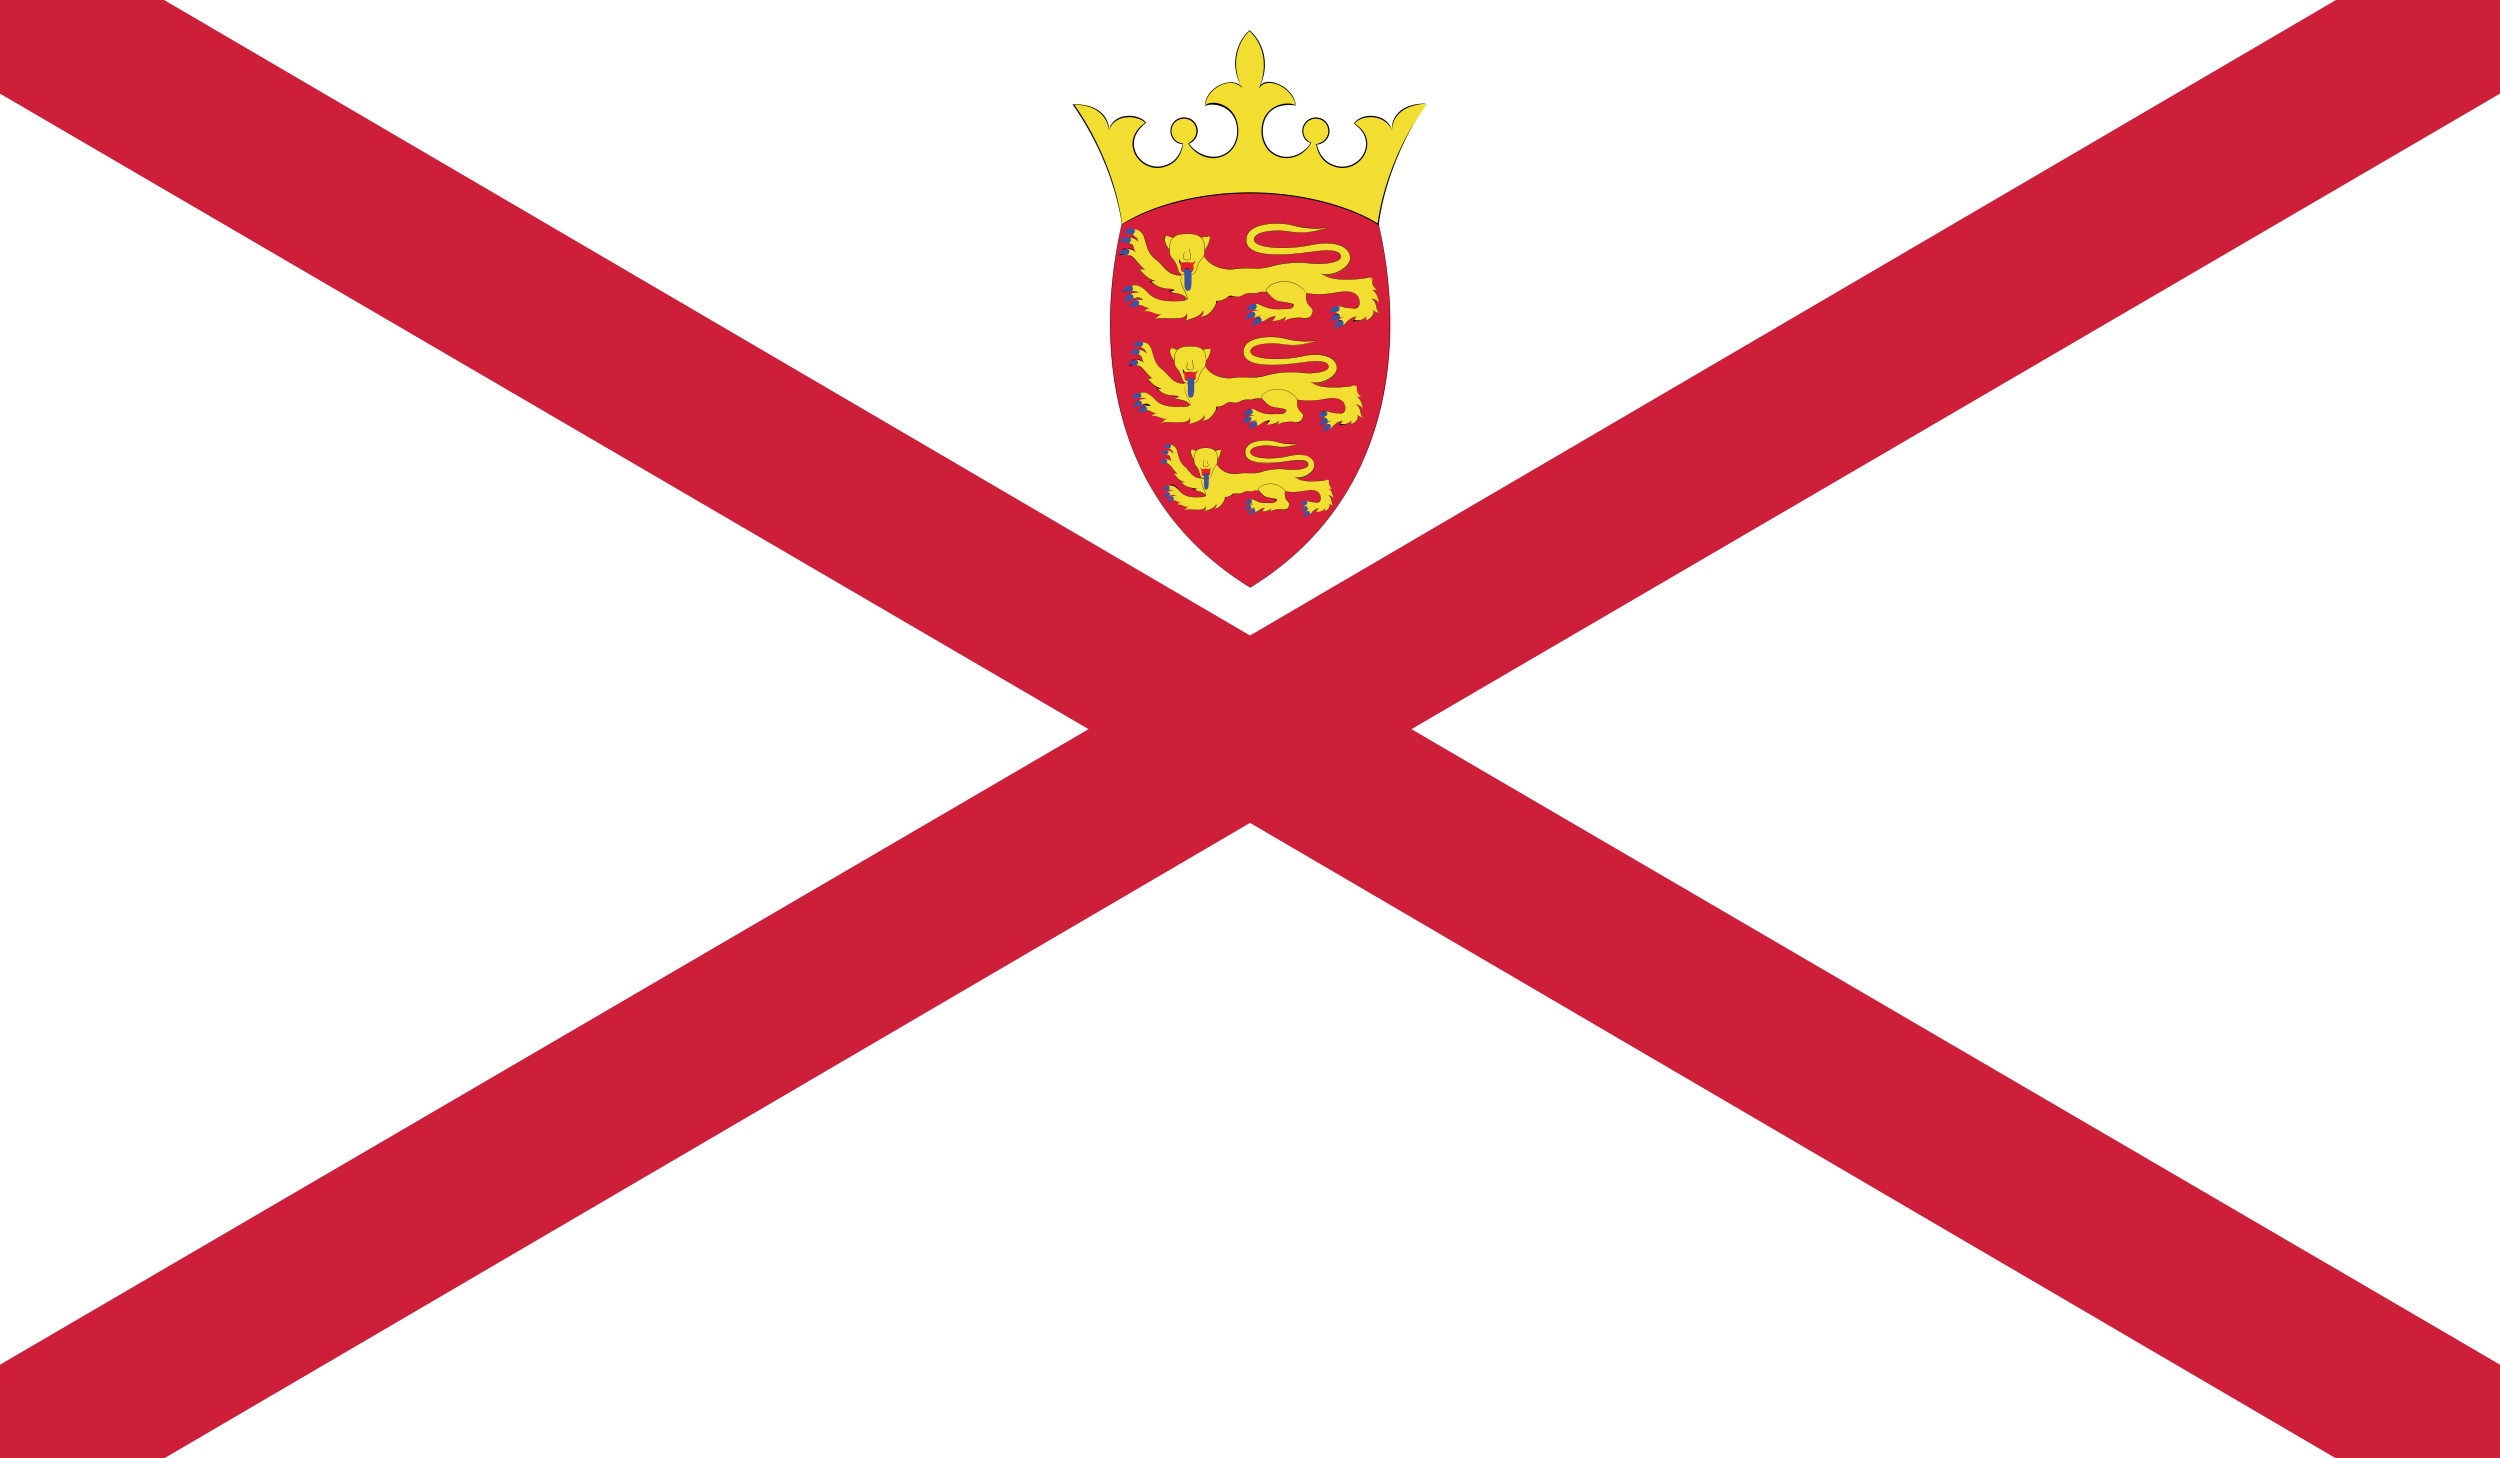<?xml version="1.0" encoding="utf-8"?>
<!-- Generator: Adobe Illustrator 16.0.0, SVG Export Plug-In . SVG Version: 6.00 Build 0)  -->
<!DOCTYPE svg PUBLIC "-//W3C//DTD SVG 1.1//EN" "http://www.w3.org/Graphics/SVG/1.1/DTD/svg11.dtd">
<svg version="1.1" id="name" xmlns="http://www.w3.org/2000/svg" xmlns:xlink="http://www.w3.org/1999/xlink" x="0px" y="0px"
	 width="85.711px" height="50px" viewBox="358 276 85.711 50" enable-background="new 358 276 85.711 50" xml:space="preserve">
<rect x="358" y="276" width="85.711" height="50" fill="#333333" stroke="none"/>
<g id="je">
	<g>
		<defs>
			<rect id="SVGID_1_" x="358" y="276" width="85.711" height="50"/>
		</defs>
		<clipPath id="SVGID_2_">
			<use xlink:href="#SVGID_1_"  overflow="visible"/>
		</clipPath>
		<rect x="358" y="276" clip-path="url(#SVGID_2_)" fill="#FFFFFF" width="85.711" height="50"/>
		<polygon clip-path="url(#SVGID_2_)" fill="#CD1F39" points="438.088,276 400.856,297.788 363.625,276 358,276 358,279.21 
			395.32,300.999 358,322.787 358,326 363.625,326 400.856,304.212 438.088,326 443.711,326 443.711,322.787 406.391,300.999 
			443.711,279.21 443.711,276 		"/>
		<g clip-path="url(#SVGID_2_)">
			<defs>
				<rect id="SVGID_3_" x="358" y="276" width="85.711" height="50"/>
			</defs>
			<clipPath id="SVGID_4_">
				<use xlink:href="#SVGID_3_"  overflow="visible"/>
			</clipPath>
			<path clip-path="url(#SVGID_4_)" fill="#D51F3A" d="M405.216,283.48c1.071,4.336,0.483,9.691-4.353,12.663
				c-4.838-2.972-5.426-8.327-4.354-12.663C397.648,282.443,402.83,281.805,405.216,283.48L405.216,283.48z"/>
			<g clip-path="url(#SVGID_4_)">
				<path fill="#010101" d="M400.863,296.148l-0.004-0.002c-6.032-3.705-4.858-10.632-4.354-12.669
					c0.648-0.591,2.576-1.034,4.486-1.034c1.78,0,3.281,0.367,4.228,1.031c0.504,2.04,1.676,8.97-4.353,12.672L400.863,296.148
					L400.863,296.148z M400.991,282.455c-1.908,0-3.834,0.443-4.479,1.028c-0.5,2.031-1.673,8.952,4.351,12.654
					c6.02-3.702,4.85-10.623,4.348-12.657C404.268,282.818,402.768,282.455,400.991,282.455L400.991,282.455z"/>
			</g>
			<path clip-path="url(#SVGID_4_)" fill="#F2DD31" d="M400.854,282.608c1.776,0,3.425,0.469,4.399,1.079
				c0.191-1.497,0.869-2.991,1.668-4.119c-0.832-0.02-1.207,0.426-1.215,0.884c-0.21-0.591-1.027-0.554-1.278-0.233
				c0.912,0.617,0.208,1.713-0.618,1.486c-0.388-0.105-0.594-0.375-0.666-0.771c0.091-0.005,0.18-0.036,0.254-0.099
				c0.191-0.156,0.223-0.438,0.066-0.631c-0.156-0.19-0.438-0.222-0.631-0.065s-0.223,0.44-0.067,0.631
				c0.053,0.065,0.116,0.11,0.188,0.136c-0.26,0.427-0.729,0.555-1.062,0.461c-0.435-0.123-0.618-0.515-0.618-0.861
				c0-0.903,0.869-1.043,1.129-0.887c-0.016-0.607-0.973-1.097-1.268-0.591c0.329-0.591,0.312-1.426-0.28-1.982
				c-0.589,0.557-0.608,1.392-0.277,1.982c-0.297-0.506-1.253-0.017-1.269,0.591c0.26-0.156,1.129-0.017,1.129,0.887
				c0,0.347-0.182,0.738-0.617,0.861c-0.335,0.094-0.804-0.034-1.064-0.461c0.07-0.025,0.135-0.07,0.186-0.136
				c0.157-0.19,0.128-0.475-0.065-0.631c-0.193-0.156-0.476-0.125-0.632,0.065c-0.155,0.193-0.126,0.475,0.067,0.631
				c0.074,0.062,0.162,0.094,0.253,0.099c-0.073,0.396-0.277,0.665-0.667,0.771c-0.825,0.227-1.53-0.869-0.618-1.486
				c-0.251-0.32-1.068-0.357-1.277,0.233c-0.008-0.458-0.383-0.903-1.216-0.884c0.798,1.128,1.478,2.622,1.667,4.119
				C397.431,283.077,399.082,282.608,400.854,282.608L400.854,282.608z"/>
			<g clip-path="url(#SVGID_4_)">
				<path fill="#010101" d="M405.271,283.722l-0.029-0.017c-1.059-0.662-2.741-1.074-4.388-1.074c-1.645,0-3.325,0.412-4.386,1.074
					c-0.206-1.378-0.812-2.875-1.696-4.125c0.914-0.034,1.247,0.454,1.254,0.872c0.065-0.304,0.338-0.483,0.689-0.483
					c0.243,0,0.47,0.094,0.584,0.236c-0.35,0.264-0.495,0.602-0.392,0.938c0.125,0.406,0.564,0.653,0.987,0.542
					c0.363-0.099,0.577-0.347,0.65-0.753c-0.074,0.018-0.17-0.017-0.246-0.079c-0.199-0.162-0.23-0.457-0.068-0.659
					c0.158-0.196,0.466-0.228,0.661-0.068c0.202,0.162,0.233,0.458,0.069,0.659c-0.054,0.065-0.121,0.114-0.196,0.143
					c0.236,0.329,0.685,0.52,1.051,0.42c0.443-0.125,0.601-0.531,0.601-0.841c0-0.73-0.561-0.92-0.858-0.92
					c-0.098,0-0.183,0.017-0.239,0.051c-0.03-0.656,0.968-1.065,1.257-0.648c-0.327-0.531-0.356-1.372,0.263-1.957
					c0.617,0.554,0.623,1.344,0.37,1.893c0.278-0.347,1.198,0.104,1.213,0.693c-0.263-0.046-0.606-0.018-0.829,0.17
					c-0.196,0.165-0.299,0.412-0.299,0.719c0,0.31,0.158,0.716,0.603,0.841c0.364,0.105,0.815-0.082,1.038-0.451
					c-0.051-0.009-0.133-0.046-0.185-0.111c-0.163-0.201-0.132-0.497,0.068-0.659c0.194-0.159,0.505-0.128,0.662,0.068
					c0.161,0.202,0.13,0.497-0.069,0.659c-0.074,0.062-0.166,0.097-0.266,0.105c0.094,0.38,0.308,0.628,0.67,0.727
					c0.425,0.111,0.863-0.139,0.987-0.542c0.103-0.336-0.041-0.674-0.386-0.906c0.107-0.174,0.336-0.268,0.579-0.268
					c0.351,0,0.624,0.18,0.729,0.478c-0.033-0.412,0.281-0.9,1.146-0.9c-0.002,0.003-0.004,0.008-0.007,0.011
					c-0.837,0.046-1.13,0.503-1.138,0.896c-0.143-0.272-0.398-0.44-0.731-0.44c-0.229,0-0.446,0.085-0.553,0.219
					c0.356,0.216,0.507,0.571,0.401,0.923c-0.131,0.427-0.595,0.696-1.041,0.571c-0.379-0.103-0.602-0.36-0.682-0.784
					c0.111-0.031,0.193-0.062,0.264-0.119c0.182-0.15,0.209-0.421,0.062-0.603c-0.146-0.176-0.424-0.207-0.604-0.062
					c-0.183,0.148-0.211,0.418-0.063,0.603c0.048,0.057,0.11,0.103,0.179,0.128c-0.22,0.42-0.689,0.61-1.076,0.5
					c-0.467-0.131-0.633-0.557-0.633-0.881c0-0.762,0.588-0.963,0.9-0.963c0.105,0,0.198,0.02,0.261,0.057
					c-0.042-0.4-0.515-0.762-0.891-0.762c-0.115,0-0.272,0.037-0.37,0.202c0-0.003,0-0.003,0-0.003
					c0.01-0.031,0.021-0.057,0.037-0.082c0.228-0.558,0.236-1.344-0.349-1.896c-0.585,0.583-0.544,1.424-0.246,1.958
					c-0.132-0.143-0.29-0.18-0.405-0.18c-0.378,0-0.848,0.361-0.859,0.781c0.118-0.222,1.129-0.136,1.129,0.887
					c0,0.324-0.167,0.75-0.632,0.881c-0.389,0.113-0.855-0.085-1.088-0.469c0.078-0.057,0.141-0.103,0.188-0.159
					c0.148-0.185,0.12-0.454-0.062-0.603c-0.18-0.142-0.458-0.113-0.604,0.062c-0.148,0.185-0.118,0.455,0.064,0.603
					c0.068,0.057,0.152,0.088,0.242,0.094c-0.059,0.449-0.283,0.707-0.662,0.81c-0.438,0.125-0.908-0.145-1.039-0.571
					c-0.108-0.352,0.042-0.707,0.403-0.951c-0.109-0.105-0.327-0.19-0.555-0.19c-0.334,0-0.591,0.168-0.69,0.449
					c-0.048-0.406-0.353-0.873-1.186-0.873c0.855,1.222,1.464,2.728,1.639,4.098c1.034-0.683,2.725-1.097,4.376-1.097
					c1.64,0,3.314,0.406,4.383,1.062c0.15-1.123,0.589-2.336,1.233-3.427c-0.611,1.116-1.052,2.335-1.195,3.466L405.271,283.722
					L405.271,283.722z"/>
			</g>
			<path clip-path="url(#SVGID_4_)" fill="#F2DD31" d="M404.533,286.861c-0.105,0.025-0.105,0.165-0.161,0.165
				c0.278-0.009,0.413-0.085,0.497-0.225c-0.062,0.054-0.008,0.162-0.027,0.188c0.203-0.071,0.301-0.244,0.229-0.36
				c0.045,0.064,0.178,0.099,0.221,0.104c-0.144-0.11-0.043-0.366-0.273-0.497c0.078-0.006,0.227,0.08,0.267,0.182
				c-0.036-0.229-0.073-0.378-0.261-0.506c0.021,0.023,0.129,0.046,0.174,0c-0.122-0.076-0.159-0.201-0.146-0.284
				c0.014-0.113-0.062-0.139-0.205-0.102c-0.129,0.031-0.423,0.051-0.596,0.051c-0.358,0-0.668,0-0.965-0.204
				c0.443,0.185,1.009-0.205,1.009-0.526c0-0.357-0.438-0.647-1.325-0.454S401,284.506,401,284.211c0-0.296,0.774-0.338,1.173-0.275
				c0.397,0.06,0.685,0.102,1.429-0.165c-0.186,0.071-0.776,0.094-1.245-0.04c-0.47-0.134-1.623-0.134-1.632,0.488
				c-0.01,0.623,1.227,0.568,2.295,0.409c0.622-0.091,0.949-0.031,0.949,0.174c0,0.193-0.572,0.275-1.01,0.225
				c-0.438-0.052-0.889-0.04-1.408,0.11c-0.435,0.128-0.734,0-1.213,0.082c-0.233,0.04-0.797,0-1.075-0.457
				c-0.17,0.122-0.686,0.378-0.772,0.628c-0.121,0.23-0.04,0.458,0.124,0.682c0.205,0.281-0.101,0.239-0.32,0.25
				c-0.303,0.015-0.705-0.031-0.915-0.27c-0.188-0.21-0.435-0.381-0.632-0.225c-0.103,0.08-0.003,0.188,0.077,0.156
				c0.081-0.028,0.173,0.031,0.26,0.068c-0.136-0.06-0.285-0.015-0.344,0.04c-0.081,0.07,0.016,0.207,0.114,0.159
				c0.077-0.037,0.234-0.062,0.335,0.031c-0.111-0.023-0.226-0.018-0.28,0.042c-0.056,0.06-0.013,0.146,0.106,0.14
				c0.19-0.009,0.238,0.125,0.43,0.097c-0.116,0.017-0.185,0.076-0.216,0.125c0.181-0.086,0.376,0.136,0.608,0.085
				c-0.089,0.037-0.234,0.125-0.234,0.193c0.138-0.156,1.06,0.122,1.083-0.225c0.024,0.071,0.02,0.179-0.053,0.27
				c0.118-0.07,0.501-0.097,0.618-0.372c0.01,0.083-0.006,0.19-0.077,0.216c0.122,0.04,0.284-0.051,0.449-0.295
				c0.064-0.097,0.081-0.162,0.071-0.236c0.162,0.006,0.281-0.034,0.408-0.142c0.133-0.113,0.275,0.091,0.499-0.051
				c0.226-0.146,0.419-0.021,0.542-0.094c0.123-0.071,0.291,0.025,0.424-0.055c0.133-0.082,0.338,0.04,0.559-0.133
				c0.344,0.125,0.748,0.36,1.736,0.179c0.567-0.105,0.745,0.085,0.745,0.347c0,0.179-0.105,0.193-0.184,0.198
				c-0.316,0.021-0.45-0.119-0.575-0.073c-0.085,0.028-0.135,0.164-0.014,0.213c-0.1,0.048-0.087,0.145-0.037,0.179
				c0.053,0.037,0.184,0.006,0.272-0.037c-0.115,0.052-0.234,0.146-0.166,0.242c0.041,0.06,0.145,0.11,0.241-0.018
				C404.244,286.952,404.42,286.845,404.533,286.861L404.533,286.861z"/>
			<g clip-path="url(#SVGID_4_)">
				<path fill="#010101" d="M404.014,287.162c-0.053,0-0.094-0.033-0.115-0.064c0-0.018,0.004-0.034,0.006-0.052
					c0.031,0.083,0.066,0.105,0.109,0.105l0,0c0.045,0,0.09-0.025,0.127-0.077c0.096-0.122,0.258-0.219,0.367-0.219
					c-0.001,0-0.004,0.003-0.006,0.003c-0.125,0.022-0.266,0.111-0.354,0.222C404.098,287.148,404.048,287.162,404.014,287.162
					L404.014,287.162z M404.375,287.029c0.048-0.074,0.075-0.122,0.109-0.148c-0.021,0.026-0.04,0.061-0.055,0.089
					c0.186,0.042,0.322-0.009,0.412-0.137C404.757,286.967,404.615,287.023,404.375,287.029L404.375,287.029z M398.636,287.015
					c0.067-0.1,0.067-0.207,0.044-0.272c0,0.165-0.219,0.188-0.408,0.188l-0.424-0.015c-0.135,0-0.21,0.018-0.242,0.052
					c-0.004-0.043,0.041-0.088,0.097-0.128c-0.045,0.04-0.095,0.088-0.095,0.125c0.024-0.043,0.101-0.057,0.24-0.057l0.424,0.011
					c0.185,0,0.398-0.02,0.408-0.179c0.034,0.065,0.033,0.179-0.042,0.272c0.027-0.025,0.08-0.042,0.142-0.062
					c0.162-0.048,0.384-0.116,0.466-0.312c0.012,0.049,0.012,0.1-0.001,0.14c0.004-0.043,0.007-0.091,0.001-0.137
					c-0.075,0.202-0.3,0.271-0.463,0.321C398.721,286.978,398.668,286.995,398.636,287.015L398.636,287.015z M404.844,286.995
					v-0.012c0.113-0.04,0.201-0.119,0.232-0.207c0.02-0.052,0.016-0.105-0.01-0.146c0.051,0.058,0.184,0.094,0.225,0.097
					c-0.066-0.039-0.084-0.116-0.102-0.198c-0.021-0.105-0.047-0.216-0.174-0.29c0.102-0.003,0.234,0.079,0.273,0.176
					c-0.045-0.219-0.079-0.363-0.254-0.488c0.186,0.119,0.219,0.265,0.254,0.491c-0.049-0.097-0.191-0.179-0.266-0.179
					c0.129,0.068,0.154,0.185,0.177,0.29c0.017,0.079,0.032,0.153,0.094,0.201c-0.034,0-0.162-0.028-0.216-0.085
					c0.025,0.037,0.025,0.085,0.008,0.137C405.053,286.873,404.963,286.952,404.844,286.995L404.844,286.995z M403.969,286.915
					c0.017-0.017,0.035-0.031,0.051-0.042c-0.054,0.025-0.113,0.039-0.158,0.039l-0.107-0.104c0.002-0.022,0.014-0.071,0.076-0.103
					c-0.064-0.017-0.074-0.065-0.073-0.091c0.001-0.051,0.04-0.105,0.088-0.122c0.103-0.009,0.146,0.006,0.198,0.022
					c0.08,0.022,0.18,0.054,0.317,0.054c0.125-0.005,0.24-0.011,0.24-0.195c0-0.31-0.235-0.435-0.739-0.341
					c-0.876,0.159-1.301-0.009-1.617-0.134l-0.121-0.046c-0.121,0.097-0.219,0.097-0.35,0.1c-0.105,0-0.158,0.003-0.203,0.031
					c-0.041,0.025-0.086,0.037-0.148,0.037l-0.152-0.009c-0.055,0-0.092,0.009-0.123,0.028c-0.031,0.018-0.067,0.026-0.119,0.026
					l-0.158-0.006c-0.071,0-0.164,0.006-0.265,0.07c-0.102,0.065-0.214,0.058-0.307,0.034l-0.196,0.015l0.002,0.003
					c-0.118,0.103-0.233,0.145-0.38,0.145c-0.014,0.071-0.034,0.14-0.097,0.233c-0.134,0.195-0.274,0.307-0.395,0.307
					c0-0.006,0.001-0.009,0.001-0.015c0.146-0.022,0.269-0.128,0.385-0.301c0.061-0.088,0.08-0.153,0.07-0.23
					c0.182-0.005,0.292-0.048,0.411-0.147c0.03-0.025,0.061-0.037,0.099-0.037l0.103,0.018c0.094,0.022,0.2,0.034,0.297-0.031
					c0.105-0.065,0.2-0.074,0.271-0.074l0.158,0.006c0.051,0,0.084-0.006,0.111-0.022c0.035-0.021,0.075-0.028,0.131-0.028
					l0.152,0.005c0.059,0,0.104-0.011,0.142-0.034c0.052-0.031,0.131-0.036,0.177-0.033c0.154,0,0.267-0.009,0.382-0.1l0.125,0.045
					c0.316,0.125,0.737,0.293,1.613,0.134c0.622-0.113,0.75,0.14,0.75,0.353c0,0.193-0.126,0.201-0.188,0.204
					c-0.167-0.009-0.302-0.028-0.384-0.054c-0.053-0.015-0.098-0.028-0.139-0.028c-0.098,0.022-0.133,0.071-0.134,0.119
					c-0.001,0.043,0.022,0.074,0.068,0.091c-0.042,0.031-0.068,0.065-0.069,0.103l0.096,0.094c0.057,0,0.135-0.021,0.201-0.052
					C404.041,286.867,404.004,286.887,403.969,286.915L403.969,286.915z M397.378,286.561c-0.077,0-0.118-0.021-0.159-0.04
					c-0.053-0.025-0.132-0.065-0.19-0.051c-0.084,0-0.128-0.023-0.144-0.06c0.008-0.023,0.017-0.04,0.027-0.055
					c0.004,0.088,0.034,0.105,0.097,0.103c0.106,0,0.162,0.028,0.216,0.054c0.051,0.023,0.1,0.049,0.17,0.049
					c-0.001,0-0.002,0-0.002,0C397.389,286.561,397.383,286.561,397.378,286.561L397.378,286.561z M398.195,286.327
					c-0.217,0-0.609-0.034-0.821-0.272c-0.155-0.174-0.432-0.375-0.624-0.222l0.044,0.15c0.132-0.014,0.186,0.015,0.243,0.043
					c-0.004,0-0.008,0-0.011,0c-0.07-0.028-0.114-0.046-0.156-0.046c-0.115,0.021-0.155-0.014-0.167-0.051
					c-0.013-0.037,0.002-0.077,0.041-0.105c0.193-0.156,0.48,0.046,0.639,0.225c0.208,0.236,0.598,0.27,0.812,0.27h0.192v-0.002
					c0.124-0.003,0.251-0.006,0.281-0.065c0.019-0.037,0-0.094-0.06-0.177c-0.192-0.264-0.23-0.482-0.124-0.688
					c0.067-0.193,0.396-0.395,0.614-0.528c0.065-0.04,0.122-0.074,0.16-0.103c0.271,0.438,0.776,0.469,0.923,0.469
					c0.06,0,0.112-0.003,0.154-0.011c0.136-0.023,0.258-0.028,0.375-0.028l0.38,0.008c0.125,0,0.277-0.008,0.457-0.06
					c0.473-0.139,0.951-0.165,1.41-0.113c0.426,0.051,1.004-0.028,1.004-0.219c0.002-0.199-0.324-0.259-0.941-0.168
					c-1.182,0.177-1.933,0.128-2.195-0.136c-0.074-0.077-0.109-0.168-0.108-0.279c0.009-0.522,0.803-0.564,1.045-0.564
					c0.215,0,0.438,0.028,0.594,0.07c0.381,0.108,1,0.125,1.229,0.046l0,0c0,0,0,0-0.001,0c-0.011,0.009-0.024,0.011-0.04,0.017
					c-0.611,0.23-0.955,0.216-1.373,0.153c-0.389-0.06-1.166-0.022-1.166,0.271c0,0.085,0.096,0.159,0.279,0.21
					c0.381,0.105,1.115,0.091,1.682-0.031c0.189-0.043,0.365-0.062,0.524-0.062c0.597,0,0.808,0.278,0.808,0.52
					c0,0.341-0.62,0.69-1.016,0.531c0.301,0.193,0.609,0.193,0.967,0.193c0.163,0,0.46-0.017,0.596-0.051
					c0.041-0.009,0.074-0.015,0.104-0.015l0.105,0.122c-0.011,0.083,0.029,0.208,0.146,0.282h-0.016
					c-0.112-0.074-0.151-0.199-0.14-0.284l-0.096-0.111c-0.027,0-0.062,0.006-0.104,0.018c-0.133,0.031-0.433,0.051-0.596,0.051
					c-0.359,0-0.671,0-0.968-0.207c0.443,0.122,1.007-0.228,1.007-0.529c0-0.409-0.553-0.616-1.32-0.448
					c-0.57,0.122-1.306,0.136-1.687,0.031c-0.188-0.052-0.288-0.128-0.288-0.219c0-0.299,0.77-0.347,1.18-0.281
					c0.411,0.062,0.749,0.07,1.35-0.137c-0.266,0.074-0.816,0.043-1.168-0.057c-0.156-0.046-0.377-0.071-0.592-0.071
					c-0.24,0-1.027,0.04-1.035,0.554c-0.001,0.108,0.034,0.199,0.105,0.271c0.26,0.261,1.01,0.307,2.186,0.134
					c0.633-0.094,0.953-0.029,0.953,0.179c0,0.198-0.58,0.278-1.016,0.229c-0.457-0.054-0.935-0.025-1.404,0.111
					c-0.183,0.054-0.334,0.062-0.461,0.062l-0.38-0.009c-0.115,0-0.237,0.006-0.373,0.028c-0.042,0.006-0.096,0.012-0.156,0.012
					c-0.149,0-0.659-0.034-0.923-0.472c-0.033,0.028-0.089,0.062-0.156,0.103c-0.216,0.133-0.541,0.332-0.608,0.525
					c-0.105,0.202-0.068,0.415,0.122,0.676c0.061,0.086,0.081,0.146,0.061,0.188c-0.034,0.065-0.165,0.065-0.291,0.068
					L398.195,286.327L398.195,286.327z M396.968,286.29c0.061-0.039,0.138-0.028,0.22-0.014c-0.124-0.088-0.25-0.062-0.333-0.021
					c-0.081,0.006-0.129-0.02-0.145-0.062c-0.016-0.039-0.006-0.079,0.025-0.107c0.047-0.043,0.165-0.08,0.28-0.06
					c-0.167,0.006-0.239,0.037-0.274,0.068c-0.006,0.133,0.031,0.161,0.07,0.161c0.162-0.062,0.257-0.091,0.379,0.021
					c-0.04,0.003-0.081,0-0.116,0C397.032,286.276,396.997,286.279,396.968,286.29L396.968,286.29z"/>
			</g>
			<path clip-path="url(#SVGID_4_)" fill="#F2DD31" d="M398.252,284.168c-0.284-0.116-0.381-0.119-0.315,0.113
				c0.028,0.1,0.097,0.239,0.166,0.305C398.106,284.489,398.142,284.219,398.252,284.168L398.252,284.168z"/>
			<g clip-path="url(#SVGID_4_)">
				<path fill="#010101" d="M398.109,284.597l-0.009-0.008c-0.071-0.065-0.141-0.208-0.169-0.308
					c-0.024-0.088-0.025-0.142-0.004-0.17c0.02-0.006,0.039-0.009,0.056-0.009c-0.065,0.046-0.062,0.097-0.041,0.177
					c0.027,0.096,0.091,0.227,0.157,0.292c0.004-0.088,0.037-0.354,0.152-0.406c-0.095-0.034-0.162-0.054-0.21-0.062
					c0.065,0.003,0.128,0.025,0.214,0.062c-0.104,0.057-0.145,0.31-0.146,0.421V284.597L398.109,284.597z"/>
			</g>
			<path clip-path="url(#SVGID_4_)" fill="#F2DD31" d="M399.146,284.168c0.285-0.116,0.382-0.119,0.316,0.113
				c-0.028,0.1-0.096,0.239-0.166,0.305C399.295,284.489,399.259,284.219,399.146,284.168L399.146,284.168z"/>
			<g clip-path="url(#SVGID_4_)">
				<path fill="#010101" d="M399.292,284.597v-0.011c-0.001-0.111-0.044-0.364-0.147-0.412c0.136-0.065,0.213-0.088,0.263-0.088
					c0.016,0.008,0.028,0.017,0.038,0.028c-0.096-0.018-0.172,0.009-0.297,0.06c0.115,0.043,0.149,0.31,0.154,0.397
					c0.064-0.065,0.127-0.196,0.155-0.292c0.014-0.049,0.021-0.089,0.02-0.117c0.01,0.034,0.004,0.071-0.01,0.119
					c-0.028,0.1-0.097,0.242-0.166,0.308L399.292,284.597L399.292,284.597z"/>
			</g>
			<path clip-path="url(#SVGID_4_)" fill="#F2DD31" d="M398.701,284.012c0.541,0,0.608,0.253,0.606,0.571
				c-0.003,0.341-0.188,0.225-0.292,0.662c-0.04,0.173-0.178,0.182-0.314,0.182c-0.139,0-0.274-0.009-0.315-0.182
				c-0.105-0.438-0.288-0.321-0.29-0.662C398.093,284.265,398.16,284.012,398.701,284.012L398.701,284.012z"/>
			<g clip-path="url(#SVGID_4_)">
				<path fill="#010101" d="M398.701,285.433c-0.15,0-0.278-0.015-0.321-0.188c-0.051-0.214-0.122-0.296-0.179-0.361
					c-0.061-0.071-0.109-0.125-0.111-0.301c-0.001-0.159,0.013-0.321,0.124-0.432c0.19-0.193,0.784-0.193,0.976,0
					c0.109,0.11,0.124,0.272,0.122,0.432c-0.001,0.176-0.05,0.229-0.111,0.301c-0.058,0.065-0.129,0.147-0.18,0.361
					C398.979,285.418,398.846,285.433,398.701,285.433L398.701,285.433z M398.701,284.018c-0.229,0-0.388,0.045-0.481,0.139
					c-0.106,0.108-0.12,0.271-0.12,0.427c0.001,0.17,0.048,0.225,0.108,0.292c0.059,0.068,0.131,0.151,0.182,0.37
					c0.04,0.162,0.165,0.176,0.311,0.176s0.271-0.014,0.31-0.176c0.051-0.219,0.124-0.302,0.182-0.37
					c0.061-0.067,0.108-0.122,0.109-0.292c0.001-0.156-0.013-0.318-0.12-0.427C399.089,284.062,398.931,284.018,398.701,284.018
					L398.701,284.018z"/>
			</g>
			<path clip-path="url(#SVGID_4_)" fill="#F2DD31" d="M397.306,285.265c-0.136-0.079-0.225-0.022-0.281-0.009
				c0.179,0.046,0.185,0.276,0.594,0.384c-0.092-0.028-0.144,0.022-0.23-0.022c0.169,0.134,0.356,0.287,0.756,0.29
				c0.22,0.003,0.068,0.119-0.077,0.051c0.151,0.156,0.449,0.028,0.638,0.312c0.034-0.219-0.353-0.565-0.173-0.815
				c-0.551-0.022-0.595-0.33-0.914-0.571c-0.257-0.198-0.283-0.397-0.395-0.772c-0.052-0.171-0.251-0.278-0.362-0.238
				c-0.096,0.036-0.13,0.119-0.048,0.182c0.082,0.062,0.188,0.07,0.211,0.229c-0.109-0.128-0.27-0.176-0.347-0.094
				c-0.048,0.049-0.028,0.162,0.073,0.174c0.165,0.017,0.047,0.176,0.236,0.335c-0.168-0.188-0.313-0.204-0.401-0.103
				c-0.054,0.062,0,0.171,0.115,0.159C396.866,284.739,397.059,285.159,397.306,285.265L397.306,285.265z"/>
			<g clip-path="url(#SVGID_4_)">
				<path fill="#010101" d="M398.708,286.285l-0.007-0.012c-0.109-0.162-0.257-0.19-0.388-0.21c-0.095-0.018-0.186-0.034-0.25-0.1
					l0.188-0.022c0-0.009-0.024-0.026-0.106-0.029c-0.392-0.002-0.581-0.15-0.748-0.281l0.115-0.003l0.062,0.006l-0.106,0.009
					c0.099,0.11,0.287,0.256,0.676,0.262c0.074,0,0.116,0.014,0.116,0.037v0.005l-0.1,0.04c-0.028,0.034,0.06,0.049,0.155,0.065
					c0.127,0.022,0.275,0.048,0.385,0.204c0.007-0.085-0.047-0.189-0.101-0.301c-0.089-0.173-0.18-0.355-0.072-0.503
					c-0.383-0.009-0.52-0.162-0.679-0.338c-0.066-0.077-0.138-0.153-0.233-0.228c-0.223-0.17-0.271-0.341-0.354-0.628l-0.042-0.147
					c-0.034-0.111-0.131-0.193-0.223-0.225c0.111,0.034,0.199,0.113,0.233,0.222l0.042,0.15c0.081,0.281,0.131,0.452,0.35,0.619
					c0.097,0.074,0.167,0.153,0.236,0.23c0.156,0.173,0.292,0.324,0.675,0.341c-0.1,0.153-0.01,0.33,0.077,0.5
					c0.06,0.119,0.115,0.23,0.101,0.321L398.708,286.285L398.708,286.285z M397.584,285.634c-0.224-0.068-0.318-0.167-0.395-0.25
					c-0.053-0.06-0.097-0.104-0.167-0.122c0.058-0.031,0.097-0.045,0.141-0.045l0.101,0.022c-0.145-0.015-0.181,0.003-0.209,0.011
					c0.042,0.021,0.088,0.068,0.141,0.126c0.08,0.085,0.178,0.189,0.417,0.255L397.584,285.634L397.584,285.634z M397.265,285.239
					c-0.108-0.052-0.202-0.162-0.286-0.259c-0.1-0.116-0.216-0.219-0.274-0.222c-0.075,0-0.118-0.025-0.136-0.065
					c0.007-0.022,0.016-0.042,0.023-0.06c0.007,0.091,0.041,0.116,0.092,0.116h0.001c0.112,0,0.199,0.103,0.302,0.222
					C397.07,285.068,397.164,285.18,397.265,285.239L397.265,285.239z M396.934,284.637c-0.115-0.085-0.216-0.119-0.292-0.079
					c0.081-0.083,0.185-0.021,0.291,0.079c-0.053-0.051-0.067-0.107-0.077-0.153c-0.016-0.065-0.026-0.108-0.105-0.113
					c-0.046-0.006-0.081-0.031-0.095-0.074c-0.014-0.04-0.006-0.082,0.018-0.11c0.077-0.08,0.246-0.031,0.355,0.096
					c-0.027-0.113-0.088-0.145-0.152-0.182c-0.102-0.068-0.121-0.1-0.115-0.133c0.007-0.043,0.042-0.077,0.098-0.097
					c0.02,0,0.042-0.003,0.064,0c-0.003,0-0.007,0-0.01,0c-0.102,0.025-0.136,0.06-0.141,0.097l0.108,0.125
					c0.064,0.036,0.131,0.07,0.148,0.192c-0.117-0.116-0.276-0.17-0.347-0.091c-0.004,0.137,0.027,0.162,0.069,0.165
					c0.087,0.009,0.098,0.06,0.114,0.122C396.876,284.526,396.889,284.58,396.934,284.637L396.934,284.637z"/>
			</g>
			<path clip-path="url(#SVGID_4_)" fill="#F2DD31" d="M401.744,286.842c-0.087,0.014-0.061,0.159-0.178,0.167
				c0.279,0,0.424-0.065,0.557-0.173c-0.062,0.037-0.086,0.128-0.094,0.179c0.149-0.128,0.502-0.136,0.686-0.103
				c0.183,0.037,0.213-0.051,0.279-0.167s-0.025-0.185-0.117-0.275s-0.111-0.219-0.092-0.435c-0.49-0.651-1.367-0.336-1.377-0.052
				c0.316,0.369,0.355,0.327,0.621,0.378s0.43,0.051,0.25,0.199c-0.06,0.051-0.314,0.028-0.516,0.037
				c-0.444,0.02-0.647-0.308-0.778-0.137c-0.108,0.139,0.004,0.199,0.224,0.193c-0.152,0-0.354-0.009-0.32,0.133
				c0.059,0.242,0.289-0.045,0.377,0.055c-0.077-0.018-0.195,0.028-0.199,0.102c-0.004,0.071,0.169,0.165,0.359,0.012
				C401.531,286.873,401.663,286.842,401.744,286.842L401.744,286.842z"/>
			<g clip-path="url(#SVGID_4_)">
				<path fill="#010101" d="M401.219,287.043c-0.056,0-0.107-0.017-0.135-0.048c-0.004-0.015-0.004-0.025-0.004-0.037
					c0.045,0.06,0.088,0.074,0.139,0.074l0,0c0.047,0,0.12-0.015,0.204-0.08c0.104-0.082,0.239-0.113,0.321-0.116l-0.066,0.085
					c-0.021,0.04-0.045,0.088-0.111,0.094c0.285-0.011,0.42-0.082,0.525-0.162c-0.031,0.049-0.051,0.114-0.057,0.162
					c0.109-0.11,0.467-0.147,0.681-0.107c0.179,0.003,0.212-0.052,0.259-0.137c0.072-0.128,0.01-0.19-0.068-0.267
					c-0.121-0.12-0.148-0.242-0.127-0.469c-0.247-0.327-0.575-0.378-0.748-0.378c-0.342,0-0.613,0.176-0.618,0.326
					c0.272,0.315,0.337,0.327,0.525,0.358l0.196,0.034c0.128,0.022,0.213,0.036,0.225,0.079c0.007,0.025-0.016,0.06-0.077,0.111
					c-0.034,0.028-0.126,0.033-0.265,0.033l-0.254,0.003c0,0-0.002,0-0.004,0c-0.238,0-0.387-0.07-0.503-0.125
					c-0.073-0.034-0.131-0.062-0.179-0.062c-0.125,0.097-0.138,0.134-0.124,0.165c0.02,0.043,0.085,0.065,0.192,0.068
					c-0.049,0.006-0.1,0.009-0.145,0.017c0.031-0.011,0.066-0.014,0.1-0.017c-0.085,0-0.138-0.025-0.156-0.062
					c-0.017-0.034-0.004-0.077,0.035-0.131c0.061-0.079,0.148-0.051,0.279,0.012c0.117,0.057,0.266,0.128,0.467,0.128l0.165-0.003
					l0.126,0.003v-0.003c0.105,0,0.223-0.003,0.26-0.034c0.053-0.046,0.078-0.077,0.072-0.1c-0.009-0.037-0.098-0.051-0.217-0.071
					l-0.104-0.02c-0.279-0.046-0.348-0.057-0.625-0.381c0.004-0.159,0.279-0.341,0.627-0.341c0.303,0,0.57,0.139,0.757,0.387
					c-0.021,0.227,0.007,0.349,0.094,0.435c0.109,0.107,0.178,0.173,0.116,0.281c-0.061,0.11-0.1,0.179-0.21,0.179
					c-0.132-0.02-0.206-0.025-0.286-0.025c-0.207,0-0.383,0.042-0.47,0.116c-0.005-0.028,0.009-0.113,0.06-0.162
					c-0.139,0.114-0.293,0.159-0.525,0.159c0.061-0.014,0.081-0.06,0.102-0.1c0.016-0.034,0.033-0.07,0.074-0.079
					c-0.079,0.012-0.21,0.043-0.313,0.125C401.344,287.029,401.267,287.043,401.219,287.043L401.219,287.043z"/>
			</g>
			<path clip-path="url(#SVGID_4_)" fill="#F2DD31" d="M404.055,290.433c-0.096,0.022-0.096,0.147-0.147,0.147
				c0.251-0.008,0.372-0.076,0.449-0.201c-0.058,0.048-0.009,0.145-0.026,0.17c0.184-0.065,0.271-0.222,0.208-0.326
				c0.04,0.06,0.161,0.091,0.196,0.097c-0.128-0.103-0.035-0.333-0.243-0.452c0.068-0.003,0.202,0.074,0.24,0.165
				c-0.032-0.205-0.065-0.338-0.235-0.452c0.018,0.021,0.114,0.037,0.156,0c-0.111-0.07-0.143-0.185-0.133-0.258
				c0.012-0.103-0.057-0.125-0.186-0.092c-0.114,0.029-0.38,0.046-0.535,0.046c-0.322,0-0.602,0-0.869-0.185
				c0.4,0.168,0.91-0.182,0.91-0.472c0-0.321-0.396-0.583-1.193-0.409c-0.801,0.173-1.773,0.103-1.773-0.165
				c0-0.267,0.697-0.304,1.057-0.247c0.358,0.054,0.615,0.091,1.286-0.147c-0.165,0.065-0.699,0.082-1.121-0.037
				c-0.423-0.119-1.459-0.119-1.469,0.44c-0.008,0.56,1.104,0.509,2.065,0.369c0.56-0.085,0.854-0.028,0.854,0.153
				c0,0.177-0.513,0.25-0.908,0.202c-0.396-0.046-0.797-0.034-1.267,0.103c-0.391,0.113-0.662,0-1.094,0.073
				c-0.208,0.034-0.716,0-0.966-0.415c-0.152,0.111-0.618,0.342-0.696,0.565c-0.108,0.208-0.036,0.415,0.11,0.614
				c0.185,0.256-0.091,0.219-0.29,0.228c-0.27,0.011-0.632-0.029-0.821-0.245c-0.167-0.19-0.391-0.341-0.568-0.201
				c-0.092,0.073-0.003,0.167,0.069,0.142c0.07-0.025,0.156,0.025,0.233,0.06c-0.122-0.051-0.257-0.011-0.31,0.034
				c-0.072,0.065,0.016,0.19,0.103,0.146c0.068-0.034,0.211-0.058,0.302,0.028c-0.099-0.021-0.202-0.015-0.253,0.037
				c-0.049,0.054-0.011,0.133,0.095,0.127c0.173-0.008,0.216,0.111,0.39,0.089c-0.108,0.014-0.167,0.067-0.195,0.11
				c0.162-0.074,0.339,0.122,0.545,0.077c-0.08,0.034-0.21,0.113-0.21,0.173c0.125-0.142,0.956,0.111,0.973-0.201
				c0.023,0.064,0.019,0.161-0.045,0.244c0.106-0.065,0.451-0.088,0.556-0.336c0.01,0.074-0.004,0.171-0.068,0.193
				c0.111,0.034,0.256-0.048,0.403-0.267c0.06-0.088,0.073-0.146,0.062-0.21c0.148,0.005,0.254-0.031,0.37-0.131
				c0.118-0.1,0.247,0.082,0.45-0.046c0.202-0.128,0.376-0.017,0.484-0.082c0.11-0.062,0.263,0.022,0.384-0.052
				c0.117-0.07,0.304,0.037,0.5-0.119c0.312,0.114,0.675,0.327,1.564,0.162c0.511-0.094,0.67,0.08,0.67,0.312
				c0,0.159-0.096,0.174-0.165,0.179c-0.284,0.018-0.406-0.104-0.517-0.067c-0.077,0.028-0.121,0.15-0.014,0.192
				c-0.09,0.046-0.078,0.131-0.031,0.162c0.045,0.031,0.162,0.003,0.244-0.034c-0.104,0.049-0.209,0.131-0.15,0.219
				c0.037,0.055,0.131,0.1,0.218-0.014C403.793,290.512,403.951,290.418,404.055,290.433L404.055,290.433z"/>
			<g clip-path="url(#SVGID_4_)">
				<path fill="#010101" d="M403.586,290.702c-0.047,0-0.084-0.028-0.104-0.057c0-0.017,0.003-0.034,0.006-0.048
					c0.057,0.147,0.145,0.113,0.212,0.025c0.085-0.111,0.229-0.196,0.331-0.196c-0.003,0-0.004,0.003-0.006,0.003
					c-0.112,0.02-0.24,0.1-0.316,0.202C403.663,290.691,403.616,290.702,403.586,290.702L403.586,290.702z M403.91,290.586
					c0.044-0.071,0.068-0.113,0.1-0.137c-0.018,0.023-0.034,0.055-0.049,0.083c0.162,0.034,0.287-0.015,0.369-0.125
					C404.256,290.526,404.127,290.577,403.91,290.586L403.91,290.586z M398.747,290.569c0.058-0.091,0.06-0.185,0.039-0.245
					c0.001,0.151-0.196,0.168-0.367,0.168l-0.381-0.012c-0.082,0-0.182,0.006-0.217,0.046c-0.005-0.04,0.037-0.082,0.09-0.116
					c-0.042,0.034-0.09,0.079-0.09,0.113c0.021-0.037,0.092-0.051,0.217-0.051l0.381,0.011c0.166,0,0.358-0.02,0.367-0.161
					c0.031,0.062,0.03,0.161-0.037,0.247c0.023-0.026,0.071-0.04,0.128-0.058c0.145-0.045,0.344-0.104,0.417-0.283
					c0.011,0.045,0.011,0.091,0,0.13c0.003-0.039,0.006-0.085,0-0.128c-0.065,0.183-0.269,0.245-0.415,0.29
					C398.823,290.538,398.776,290.552,398.747,290.569L398.747,290.569z M404.332,290.552v-0.011
					c0.104-0.037,0.182-0.105,0.211-0.186c0.017-0.048,0.014-0.094-0.01-0.13c0.047,0.051,0.164,0.082,0.203,0.088
					c-0.062-0.037-0.078-0.105-0.092-0.179c-0.02-0.097-0.041-0.196-0.156-0.262c0.09,0,0.211,0.068,0.248,0.159
					c-0.042-0.199-0.072-0.327-0.229-0.44c0.166,0.107,0.198,0.238,0.229,0.44c-0.048-0.088-0.176-0.159-0.239-0.159
					c0.116,0.06,0.138,0.165,0.157,0.259c0.015,0.07,0.029,0.139,0.084,0.182c-0.031-0.003-0.145-0.022-0.193-0.074
					c0.021,0.034,0.023,0.074,0.008,0.119C404.523,290.441,404.441,290.515,404.332,290.552L404.332,290.552z M403.544,290.483
					c0.015-0.017,0.031-0.028,0.046-0.039c-0.049,0.022-0.1,0.031-0.14,0.031l-0.099-0.094c0.002-0.021,0.014-0.062,0.07-0.091
					l0.006,0.008c-0.04,0.021-0.062,0.052-0.066,0.086l0.089,0.082c0.05,0,0.122-0.018,0.185-0.049
					C403.613,290.436,403.576,290.455,403.544,290.483L403.544,290.483z M399.282,290.436c0.001-0.003,0.001-0.009,0.003-0.012
					c0.132-0.02,0.24-0.113,0.347-0.27c0.054-0.082,0.071-0.14,0.061-0.207c0.163-0.006,0.264-0.043,0.371-0.134l0.18-0.018
					c0.081,0.021,0.181,0.026,0.27-0.028c0.094-0.06,0.179-0.068,0.243-0.068l0.142,0.006c0.13-0.039,0.167-0.048,0.216-0.048
					l0.136,0.009c0.056,0,0.095-0.012,0.13-0.031c0.048-0.031,0.117-0.034,0.158-0.031c0.139,0,0.238-0.006,0.343-0.089l0.118,0.043
					c0.287,0.113,0.669,0.262,1.447,0.119c0.557-0.103,0.676,0.125,0.676,0.315c0,0.174-0.109,0.179-0.169,0.185
					c-0.171-0.003-0.271-0.025-0.345-0.048c-0.049-0.015-0.09-0.028-0.125-0.028c-0.087,0.022-0.119,0.067-0.119,0.11l0.011,0.003
					l0.046,0.077c-0.061-0.015-0.066-0.058-0.066-0.08c0-0.048,0.033-0.097,0.079-0.11c0.091-0.012,0.129,0.003,0.177,0.017
					c0.073,0.022,0.164,0.051,0.289,0.051c0.131-0.008,0.213-0.025,0.213-0.176c0.002-0.281-0.206-0.392-0.663-0.307
					c-0.786,0.142-1.168-0.006-1.454-0.119l-0.113-0.043c-0.109,0.088-0.24,0.085-0.312,0.091c-0.095,0-0.143,0.003-0.184,0.028
					c-0.036,0.023-0.079,0.034-0.136,0.034l-0.136-0.009c-0.047,0-0.082,0.009-0.109,0.026c-0.036,0.02-0.076,0.022-0.107,0.022
					l-0.142-0.006c-0.062,0-0.146,0.006-0.237,0.065c-0.092,0.057-0.195,0.051-0.278,0.028l-0.175,0.012l0.003,0.006
					c-0.108,0.091-0.21,0.13-0.341,0.13c-0.014,0.062-0.033,0.122-0.089,0.208C399.518,290.339,399.392,290.436,399.282,290.436
					L399.282,290.436z M397.61,290.16c-0.067,0-0.104-0.018-0.139-0.034c-0.048-0.022-0.126-0.043-0.172-0.046
					c-0.076,0-0.114-0.022-0.129-0.054c0.008-0.02,0.017-0.037,0.025-0.051c0.003,0.079,0.021,0.076,0.084,0.094
					c0.099,0,0.147,0.022,0.196,0.048c0.047,0.02,0.09,0.043,0.154,0.043C397.625,290.166,397.616,290.16,397.61,290.16
					L397.61,290.16z M398.352,289.952c-0.196,0-0.551-0.031-0.741-0.247c-0.111-0.125-0.379-0.344-0.56-0.198l0.031,0.11
					l-0.077-0.025l0.039-0.094c0.185-0.147,0.463,0.074,0.575,0.201c0.188,0.211,0.54,0.245,0.733,0.245h0.17v-0.006
					c0.111,0,0.226-0.003,0.254-0.057c0.016-0.034-0.001-0.086-0.055-0.156c-0.173-0.239-0.208-0.435-0.111-0.62
					c0.06-0.173,0.341-0.347,0.547-0.472c0.061-0.039,0.115-0.07,0.15-0.096c0.245,0.392,0.696,0.423,0.83,0.423
					c0.054,0,0.101-0.006,0.139-0.012c0.121-0.02,0.232-0.025,0.334-0.025l0.347,0.006c0.113,0,0.248-0.006,0.412-0.054
					c0.426-0.125,0.852-0.148,1.269-0.1c0.386,0.043,0.903-0.025,0.903-0.199c0-0.179-0.293-0.229-0.848-0.15
					c-1.07,0.159-1.741,0.113-1.975-0.125c-0.067-0.065-0.101-0.15-0.098-0.247c0.009-0.472,0.724-0.509,0.943-0.509
					c0.192,0,0.391,0.022,0.531,0.062c0.271,0.077,0.548,0.088,0.688,0.088c0.174,0,0.327-0.017,0.412-0.045l0,0c0,0,0,0,0,0.003
					c-0.011,0.003-0.023,0.008-0.037,0.011c-0.542,0.205-0.859,0.193-1.229,0.137c-0.351-0.054-1.051-0.02-1.051,0.244
					c0,0.077,0.088,0.143,0.254,0.188c0.343,0.097,1.005,0.083,1.513-0.028c0.17-0.037,0.33-0.054,0.473-0.054
					c0.537,0,0.728,0.253,0.728,0.469c-0.001,0.312-0.556,0.622-0.917,0.478c0.272,0.173,0.549,0.173,0.871,0.173
					c0.148,0,0.416-0.017,0.535-0.045l0.054,0.003c-0.203,0.039-0.45,0.054-0.589,0.054c-0.323,0-0.604,0-0.871-0.185
					c0.398,0.102,0.906-0.205,0.906-0.478c0-0.369-0.5-0.554-1.187-0.403c-0.513,0.113-1.175,0.122-1.519,0.025
					c-0.172-0.046-0.261-0.113-0.261-0.196c0-0.267,0.693-0.31,1.062-0.253c0.365,0.057,0.676,0.06,1.208-0.119
					c-0.089,0.022-0.215,0.031-0.354,0.031c-0.142,0-0.42-0.012-0.689-0.085c-0.141-0.04-0.34-0.065-0.53-0.065
					c-0.218,0-0.925,0.037-0.933,0.5c-0.001,0.097,0.031,0.176,0.095,0.241c0.233,0.236,0.9,0.278,1.966,0.122
					c0.566-0.082,0.859-0.028,0.859,0.159c-0.002,0.18-0.521,0.253-0.916,0.208c-0.412-0.049-0.838-0.023-1.265,0.102
					c-0.161,0.049-0.3,0.055-0.413,0.055l-0.347-0.009c-0.102,0-0.211,0.006-0.333,0.025c-0.038,0.009-0.086,0.012-0.141,0.012
					c-0.135,0-0.592-0.031-0.83-0.427c-0.03,0.028-0.083,0.062-0.145,0.1c-0.205,0.125-0.483,0.296-0.543,0.466
					c-0.097,0.183-0.061,0.375,0.109,0.608c0.057,0.076,0.074,0.134,0.056,0.17c-0.03,0.061-0.144,0.061-0.263,0.062
					L398.352,289.952L398.352,289.952z M397.244,289.921c0.028-0.022,0.061-0.028,0.098-0.028c-0.108-0.034-0.159-0.022-0.199-0.006
					c-0.068,0.006-0.114-0.017-0.129-0.057c0.011-0.028,0.024-0.048,0.037-0.068l0.054,0.125c0.145-0.054,0.233-0.082,0.342,0.021
					l0.01,0.009l-0.115-0.012C397.303,289.904,397.271,289.91,397.244,289.921L397.244,289.921z"/>
			</g>
			<path clip-path="url(#SVGID_4_)" fill="#F2DD31" d="M398.401,288.009c-0.256-0.104-0.344-0.107-0.284,0.1
				c0.027,0.091,0.087,0.219,0.149,0.275C398.268,288.296,398.301,288.055,398.401,288.009L398.401,288.009z"/>
			<g clip-path="url(#SVGID_4_)">
				<path fill="#010101" d="M398.272,288.396l-0.01-0.009c-0.062-0.057-0.122-0.182-0.149-0.275
					c-0.024-0.079-0.024-0.128-0.006-0.153c0.019-0.006,0.036-0.009,0.051-0.009c-0.06,0.04-0.057,0.086-0.036,0.159
					c0.025,0.085,0.081,0.205,0.139,0.262c0.003-0.08,0.034-0.321,0.138-0.366c-0.089-0.029-0.152-0.049-0.196-0.058
					c0.061,0.003,0.119,0.026,0.199,0.058c-0.092,0.054-0.128,0.278-0.131,0.38V288.396L398.272,288.396z"/>
			</g>
			<path clip-path="url(#SVGID_4_)" fill="#F2DD31" d="M399.204,288.009c0.258-0.104,0.345-0.107,0.286,0.1
				c-0.026,0.091-0.085,0.219-0.148,0.275C399.339,288.296,399.308,288.055,399.204,288.009L399.204,288.009z"/>
			<g clip-path="url(#SVGID_4_)">
				<path fill="#010101" d="M399.336,288.396v-0.012c-0.002-0.102-0.038-0.326-0.133-0.369c0.122-0.062,0.192-0.082,0.239-0.082
					c0.014,0.009,0.024,0.017,0.034,0.028c-0.083-0.015-0.155,0.006-0.269,0.054c0.097,0.031,0.135,0.247,0.139,0.355
					c0.058-0.057,0.114-0.177,0.139-0.262c0.013-0.048,0.019-0.082,0.017-0.107c0.011,0.031,0.004,0.065-0.007,0.11
					c-0.027,0.094-0.088,0.219-0.15,0.275L399.336,288.396L399.336,288.396z"/>
			</g>
			<path clip-path="url(#SVGID_4_)" fill="#F2DD31" d="M398.803,287.867c0.487,0,0.548,0.23,0.546,0.514
				c-0.001,0.308-0.167,0.202-0.262,0.598c-0.035,0.153-0.159,0.161-0.284,0.161c-0.122,0-0.246-0.008-0.282-0.161
				c-0.094-0.396-0.259-0.29-0.26-0.598C398.256,288.098,398.319,287.867,398.803,287.867L398.803,287.867z"/>
			<g clip-path="url(#SVGID_4_)">
				<path fill="#010101" d="M398.803,289.146c-0.13,0-0.25-0.014-0.288-0.167c-0.045-0.193-0.108-0.268-0.161-0.327
					c-0.055-0.062-0.098-0.113-0.1-0.271c-0.001-0.136,0.01-0.286,0.109-0.389c0.173-0.176,0.706-0.174,0.879,0
					c0.1,0.1,0.112,0.244,0.111,0.389c-0.001,0.159-0.044,0.208-0.099,0.273c-0.051,0.06-0.117,0.131-0.162,0.324
					C399.056,289.132,398.936,289.146,398.803,289.146L398.803,289.146z M398.803,287.873c-0.206,0-0.348,0.039-0.432,0.125
					c-0.097,0.1-0.108,0.25-0.106,0.383c0.001,0.154,0.044,0.202,0.098,0.265c0.051,0.06,0.115,0.137,0.162,0.33
					c0.037,0.147,0.148,0.159,0.278,0.159c0.132,0,0.245-0.012,0.28-0.159c0.045-0.193,0.111-0.271,0.163-0.33
					c0.054-0.062,0.097-0.11,0.098-0.265c0-0.142-0.011-0.286-0.108-0.383C399.151,287.912,399.011,287.873,398.803,287.873
					L398.803,287.873z"/>
			</g>
			<path clip-path="url(#SVGID_4_)" fill="#F2DD31" d="M397.551,288.995c-0.124-0.071-0.204-0.022-0.254-0.009
				c0.162,0.043,0.167,0.247,0.534,0.344c-0.083-0.022-0.129,0.025-0.206-0.017c0.15,0.119,0.319,0.256,0.679,0.261
				c0.199,0.003,0.061,0.105-0.069,0.046c0.135,0.14,0.405,0.025,0.574,0.278c0.033-0.196-0.315-0.509-0.155-0.732
				c-0.497-0.021-0.537-0.296-0.822-0.515c-0.232-0.176-0.251-0.358-0.355-0.696c-0.048-0.153-0.227-0.247-0.325-0.213
				c-0.086,0.031-0.119,0.107-0.044,0.165c0.074,0.057,0.17,0.062,0.19,0.204c-0.097-0.113-0.243-0.156-0.311-0.082
				c-0.043,0.042-0.027,0.145,0.065,0.156c0.149,0.014,0.043,0.159,0.212,0.301c-0.15-0.168-0.28-0.185-0.361-0.091
				c-0.048,0.054,0,0.15,0.104,0.143C397.154,288.521,397.326,288.898,397.551,288.995L397.551,288.995z"/>
			<g clip-path="url(#SVGID_4_)">
				<path fill="#010101" d="M398.811,289.913l-0.007-0.009c-0.096-0.147-0.23-0.171-0.348-0.19
					c-0.085-0.017-0.168-0.031-0.225-0.091h0.013c0.056,0.051,0.132,0.065,0.215,0.079c0.116,0.021,0.247,0.043,0.345,0.185
					c0.007-0.076-0.041-0.173-0.091-0.27c-0.075-0.15-0.16-0.318-0.064-0.454c-0.345-0.006-0.469-0.143-0.611-0.302
					c-0.062-0.068-0.125-0.139-0.21-0.204c-0.199-0.153-0.243-0.308-0.315-0.56l-0.041-0.14c-0.042-0.131-0.175-0.219-0.276-0.219
					c-0.089,0.025-0.121,0.057-0.125,0.088l0.098,0.111c0.058,0.034,0.118,0.065,0.133,0.173c-0.069-0.068-0.155-0.113-0.226-0.113
					l-0.103,0.122c0.156,0.068,0.168,0.113,0.181,0.167c0.01,0.043,0.021,0.094,0.062,0.146c-0.109-0.083-0.199-0.114-0.267-0.071
					c0.075-0.082,0.166-0.022,0.267,0.071c-0.05-0.049-0.062-0.1-0.073-0.143c-0.013-0.057-0.021-0.094-0.094-0.102h-0.004
					l-0.083-0.062l0.112-0.14c0.075,0,0.161,0.046,0.224,0.122c-0.024-0.1-0.079-0.128-0.138-0.162l-0.104-0.119
					c0.006-0.04,0.04-0.071,0.088-0.091c0.159,0.006,0.292,0.082,0.334,0.216l0.041,0.143c0.073,0.253,0.115,0.403,0.311,0.554
					c0.087,0.065,0.151,0.137,0.21,0.204c0.142,0.157,0.264,0.293,0.609,0.308c-0.088,0.139-0.008,0.298,0.07,0.451
					c0.054,0.105,0.104,0.208,0.091,0.29L398.811,289.913L398.811,289.913z M398.359,289.608l0.04-0.005
					c-0.452-0.029-0.621-0.162-0.771-0.281h0.108c-0.129-0.046-0.219-0.143-0.292-0.219c-0.048-0.055-0.086-0.094-0.147-0.111
					c0.051-0.028,0.085-0.04,0.126-0.04l0.061,0.021l-0.161,0.011c0.041,0.015,0.081,0.06,0.129,0.111
					c0.071,0.076,0.159,0.173,0.374,0.229l-0.131,0.012c0.087,0.094,0.256,0.23,0.608,0.233c0.068,0,0.105,0.014,0.105,0.034
					L398.359,289.608L398.359,289.608z M397.501,288.973c-0.105-0.071-0.181-0.156-0.246-0.233
					c-0.089-0.105-0.185-0.193-0.247-0.199c-0.068,0-0.105-0.022-0.122-0.06c0.007-0.02,0.014-0.036,0.021-0.054
					c0.008,0.085,0.028,0.094,0.085,0.105c0.1,0,0.179,0.094,0.271,0.198c0.074,0.089,0.159,0.188,0.249,0.242H397.501
					L397.501,288.973z"/>
			</g>
			<path clip-path="url(#SVGID_4_)" fill="#F2DD31" d="M401.545,290.413c-0.078,0.014-0.057,0.145-0.16,0.153
				c0.252,0,0.379-0.06,0.498-0.156c-0.054,0.031-0.076,0.113-0.082,0.159c0.133-0.114,0.45-0.122,0.615-0.091
				c0.166,0.031,0.193-0.046,0.252-0.151c0.061-0.104-0.021-0.164-0.104-0.247c-0.082-0.085-0.101-0.198-0.082-0.392
				c-0.442-0.588-1.23-0.302-1.24-0.046c0.285,0.33,0.322,0.296,0.56,0.341c0.238,0.046,0.387,0.046,0.227,0.18
				c-0.057,0.045-0.285,0.022-0.464,0.031c-0.4,0.017-0.584-0.276-0.703-0.125c-0.097,0.128,0.003,0.182,0.202,0.176
				c-0.137,0-0.32-0.009-0.289,0.119c0.052,0.219,0.258-0.04,0.337,0.052c-0.068-0.018-0.174,0.025-0.179,0.091
				c-0.004,0.062,0.153,0.147,0.324,0.011C401.352,290.444,401.473,290.416,401.545,290.413L401.545,290.413z"/>
			<g clip-path="url(#SVGID_4_)">
				<path fill="#010101" d="M401.07,290.598c-0.049,0-0.096-0.018-0.123-0.046c-0.001-0.014-0.001-0.025-0.001-0.034
					c0.077,0.105,0.156,0.119,0.308-0.003c0.097-0.076,0.216-0.104,0.291-0.104c-0.081,0.113-0.101,0.156-0.16,0.162
					c0.256-0.012,0.379-0.077,0.473-0.148c-0.027,0.043-0.045,0.103-0.053,0.148c0.098-0.103,0.424-0.137,0.613-0.1
					c0.148,0.003,0.191-0.049,0.234-0.128c0.063-0.111,0.005-0.165-0.066-0.236c-0.105-0.104-0.129-0.216-0.11-0.42
					c-0.165-0.219-0.405-0.341-0.672-0.341c-0.309,0-0.553,0.159-0.558,0.295c0.246,0.284,0.303,0.293,0.473,0.321l0.176,0.031
					c0.117,0.02,0.193,0.034,0.203,0.071c0.008,0.025-0.014,0.054-0.068,0.1c-0.031,0.025-0.111,0.031-0.232,0.031h-0.124
					l-0.109,0.002c-0.001,0-0.003,0-0.005,0c-0.215,0-0.348-0.062-0.454-0.113c-0.038-0.017-0.072-0.034-0.103-0.045
					c0.04,0.005,0.071,0.02,0.107,0.036c0.105,0.052,0.236,0.111,0.418,0.111l0.146-0.003l0.124,0.009v-0.009
					c0.092,0,0.194,0,0.226-0.028c0.048-0.04,0.069-0.068,0.065-0.088c-0.009-0.031-0.087-0.046-0.195-0.065l-0.176-0.034
					l-0.002,0.003c-0.166-0.028-0.229-0.037-0.479-0.327c0.005-0.142,0.255-0.307,0.567-0.307c0.271,0,0.513,0.122,0.682,0.347
					c-0.019,0.204,0.005,0.312,0.083,0.389c0.098,0.097,0.16,0.156,0.104,0.256c-0.053,0.1-0.087,0.159-0.188,0.159
					c-0.119-0.017-0.187-0.022-0.259-0.022c-0.187,0-0.344,0.04-0.422,0.107c-0.006-0.028,0.009-0.104,0.054-0.15
					c-0.09,0.08-0.215,0.148-0.473,0.148c0.053-0.018,0.07-0.055,0.09-0.092c-0.008-0.062-0.125-0.028-0.215,0.04
					C401.184,290.583,401.115,290.598,401.07,290.598L401.07,290.598z M400.87,290.26c0.027-0.012,0.059-0.018,0.09-0.018
					c-0.073-0.003-0.12-0.025-0.135-0.06c-0.016-0.028-0.004-0.068,0.031-0.116c0.024-0.009,0.047-0.015,0.065-0.018
					c-0.092,0.071-0.099,0.105-0.088,0.131c0.019,0.037,0.083,0.057,0.182,0.06C400.963,290.245,400.912,290.248,400.87,290.26
					L400.87,290.26z"/>
			</g>
			<path clip-path="url(#SVGID_4_)" fill="#F2DD31" d="M403.223,293.436c-0.07,0.02-0.07,0.119-0.107,0.119
				c0.184-0.006,0.275-0.06,0.329-0.162c-0.04,0.04-0.003,0.12-0.017,0.137c0.136-0.051,0.199-0.179,0.151-0.264
				c0.03,0.048,0.12,0.073,0.147,0.079c-0.096-0.085-0.027-0.27-0.182-0.366c0.053-0.003,0.149,0.06,0.178,0.133
				c-0.023-0.167-0.049-0.275-0.174-0.369c0.015,0.018,0.086,0.031,0.115,0c-0.08-0.054-0.104-0.147-0.1-0.207
				c0.011-0.085-0.039-0.103-0.135-0.074c-0.085,0.023-0.281,0.037-0.397,0.037c-0.237,0-0.444,0-0.642-0.15
				c0.295,0.134,0.674-0.147,0.674-0.384c0-0.262-0.292-0.475-0.883-0.332c-0.592,0.142-1.312,0.082-1.312-0.134
				s0.517-0.244,0.783-0.202c0.264,0.046,0.454,0.074,0.949-0.119c-0.123,0.054-0.516,0.068-0.829-0.028
				c-0.312-0.097-1.078-0.097-1.087,0.358c-0.005,0.454,0.816,0.412,1.53,0.298c0.415-0.068,0.632-0.022,0.632,0.125
				c0,0.143-0.381,0.202-0.675,0.165c-0.291-0.037-0.589-0.028-0.937,0.082c-0.289,0.094-0.488,0-0.808,0.06
				c-0.155,0.029-0.53,0-0.715-0.335c-0.115,0.088-0.457,0.275-0.516,0.458c-0.081,0.17-0.025,0.335,0.083,0.5
				c0.136,0.207-0.068,0.176-0.213,0.182c-0.202,0.011-0.469-0.023-0.609-0.196c-0.124-0.156-0.289-0.278-0.421-0.165
				c-0.066,0.06-0.002,0.137,0.051,0.114c0.053-0.021,0.115,0.022,0.173,0.051c-0.092-0.043-0.19-0.012-0.229,0.028
				c-0.056,0.051,0.01,0.153,0.074,0.116c0.053-0.028,0.158-0.045,0.223,0.023c-0.073-0.018-0.148-0.015-0.185,0.031
				c-0.038,0.042-0.008,0.104,0.071,0.102c0.126-0.005,0.159,0.091,0.286,0.071c-0.078,0.012-0.121,0.057-0.144,0.088
				c0.121-0.057,0.251,0.103,0.405,0.065c-0.061,0.025-0.158,0.091-0.155,0.143c0.091-0.117,0.706,0.088,0.719-0.165
				c0.017,0.051,0.014,0.131-0.033,0.196c0.078-0.052,0.333-0.068,0.411-0.271c0.005,0.06-0.004,0.137-0.053,0.156
				c0.083,0.028,0.189-0.037,0.3-0.219c0.044-0.068,0.056-0.116,0.047-0.17c0.108,0.006,0.188-0.025,0.271-0.105
				c0.088-0.079,0.185,0.068,0.333-0.037c0.149-0.102,0.279-0.014,0.361-0.065c0.082-0.051,0.193,0.018,0.281-0.042
				c0.09-0.06,0.227,0.031,0.371-0.097c0.232,0.094,0.499,0.264,1.158,0.131c0.378-0.074,0.496,0.062,0.496,0.253
				c0,0.13-0.07,0.142-0.123,0.147c-0.211,0.014-0.299-0.088-0.382-0.054c-0.057,0.02-0.091,0.119-0.01,0.153
				c-0.067,0.036-0.058,0.107-0.024,0.133c0.034,0.026,0.121,0.003,0.181-0.028c-0.077,0.037-0.155,0.105-0.11,0.177
				c0.027,0.045,0.096,0.082,0.162-0.012C403.028,293.501,403.147,293.424,403.223,293.436L403.223,293.436z"/>
			<g clip-path="url(#SVGID_4_)">
				<path fill="#010101" d="M402.877,293.657l-0.078-0.048c0-0.021,0.004-0.037,0.006-0.055l0.072,0.091
					c0.029,0,0.058-0.017,0.083-0.054c0.063-0.091,0.172-0.162,0.247-0.162l-0.003,0.003c-0.083,0.018-0.179,0.083-0.235,0.165
					C402.934,293.646,402.898,293.657,402.877,293.657L402.877,293.657z M399.298,293.549c0.041-0.079,0.041-0.156,0.024-0.198
					c0.004,0.119-0.142,0.136-0.268,0.136l-0.282-0.008c-0.089,0-0.139,0.011-0.159,0.037c-0.007-0.037,0.028-0.074,0.069-0.105
					c-0.03,0.034-0.069,0.071-0.069,0.103c0.014-0.031,0.065-0.046,0.159-0.046l0.282,0.012c0.185,0,0.264-0.04,0.268-0.131
					c0.027,0.045,0.027,0.128-0.022,0.199c0.014-0.021,0.051-0.034,0.092-0.049c0.106-0.034,0.254-0.085,0.308-0.228
					c0.011,0.04,0.011,0.083-0.003,0.117c0.004-0.034,0.007-0.074,0.003-0.114c-0.047,0.148-0.196,0.199-0.304,0.236
					C399.354,293.523,399.319,293.535,399.298,293.549L399.298,293.549z M403.429,293.535v-0.012
					c0.073-0.028,0.13-0.082,0.151-0.145c0.016-0.04,0.012-0.08-0.005-0.111c0.038,0.04,0.125,0.065,0.151,0.071
					c-0.048-0.028-0.058-0.085-0.069-0.145c-0.016-0.08-0.03-0.159-0.114-0.213c0.067,0,0.157,0.054,0.184,0.128
					c-0.033-0.159-0.055-0.265-0.172-0.355c0.125,0.085,0.149,0.196,0.172,0.357c-0.035-0.067-0.125-0.127-0.176-0.127
					c0.086,0.045,0.103,0.13,0.117,0.207c0.011,0.06,0.021,0.113,0.062,0.147c-0.026,0.003-0.107-0.017-0.145-0.057
					c0.018,0.028,0.018,0.065,0.005,0.1C403.568,293.447,403.507,293.504,403.429,293.535L403.429,293.535z M399.693,293.441
					c0-0.006,0-0.009,0.001-0.012c0.096-0.017,0.176-0.094,0.254-0.222c0.042-0.065,0.054-0.11,0.045-0.164
					c0.124-0.009,0.196-0.037,0.273-0.111l0.053-0.006c-0.131,0.091-0.203,0.12-0.301,0.12c-0.004,0.051-0.017,0.099-0.061,0.17
					C399.866,293.361,399.775,293.441,399.693,293.441L399.693,293.441z M402.756,293.325l-0.052-0.068
					c0-0.04,0.026-0.08,0.062-0.091l0.131,0.014c0.054,0.021,0.12,0.04,0.213,0.04c0.082-0.003,0.157-0.009,0.157-0.142
					c0-0.225-0.149-0.315-0.491-0.248c-0.58,0.12-0.863-0.005-1.076-0.096c-0.167,0.036-0.26,0.036-0.312,0.039
					c-0.072,0-0.105,0.003-0.137,0.023l0,0l-0.411,0.057c-0.096-0.003-0.165,0.003-0.231,0.051c-0.038,0.025-0.075,0.04-0.116,0.04
					l-0.123-0.022l0.036-0.003c0.131,0.014,0.162,0.003,0.198-0.023c0.069-0.048,0.133-0.054,0.182-0.054l0.104,0.003l0.359-0.054
					l-0.002-0.003c0.037-0.025,0.082-0.018,0.119-0.025c0.104,0,0.176-0.006,0.252-0.071c0.336,0.139,0.579,0.244,1.158,0.128
					c0.418-0.083,0.504,0.104,0.504,0.259c0,0.142-0.083,0.147-0.129,0.15c-0.136-0.009-0.201-0.021-0.257-0.037l-0.124-0.018
					l-0.059,0.083l0.049,0.062L402.756,293.325L402.756,293.325z M399.004,293.049c-0.145,0-0.409-0.025-0.55-0.201
					c-0.075-0.094-0.247-0.256-0.374-0.19c0.165-0.142,0.308,0.091,0.38,0.185c0.139,0.171,0.399,0.196,0.543,0.196l0.126,0.003
					v-0.006c0.081-0.003,0.163-0.003,0.185-0.043c0.014-0.028,0.001-0.07-0.039-0.131c-0.128-0.192-0.155-0.352-0.083-0.502
					c0.045-0.143,0.254-0.281,0.408-0.387l0.11-0.077c0.182,0.318,0.517,0.344,0.615,0.344c0.192-0.025,0.273-0.028,0.35-0.028
					l0.256,0.006c0.084,0,0.184-0.006,0.304-0.045c0.315-0.103,0.63-0.126,0.938-0.083c0.289,0.037,0.668-0.02,0.668-0.159
					c0.002-0.142-0.216-0.188-0.626-0.122c-0.616,0.103-1.259,0.105-1.454-0.088c-0.055-0.057-0.082-0.128-0.082-0.213
					c0.007-0.387,0.537-0.415,0.701-0.415c0.142,0,0.289,0.02,0.393,0.051c0.254,0.08,0.661,0.088,0.812,0.034l0,0l0,0
					c-0.01,0.006-0.022,0.012-0.035,0.018c-0.395,0.161-0.628,0.156-0.9,0.107c-0.258-0.042-0.777-0.017-0.777,0.196
					c0,0.079,0.103,0.128,0.188,0.15c0.254,0.08,0.742,0.068,1.119-0.02c0.596-0.146,0.89,0.113,0.89,0.335
					c0,0.256-0.413,0.509-0.681,0.39c0.201,0.139,0.406,0.139,0.644,0.139c0.106,0,0.308-0.011,0.397-0.037h0.035l-0.033,0.009
					c-0.091,0.025-0.291,0.037-0.399,0.037c-0.239,0-0.447,0-0.645-0.147c0.304,0.076,0.672-0.171,0.672-0.39
					c0-0.301-0.37-0.449-0.878-0.326c-0.381,0.091-0.869,0.102-1.125,0.022c-0.126-0.04-0.193-0.094-0.193-0.162
					c0-0.219,0.516-0.253,0.789-0.207c0.266,0.048,0.492,0.051,0.877-0.092c-0.182,0.055-0.529,0.026-0.758-0.048
					c-0.104-0.031-0.25-0.051-0.391-0.051c-0.161,0-0.684,0.031-0.689,0.406c-0.001,0.079,0.025,0.15,0.08,0.204
					c0.189,0.193,0.831,0.188,1.444,0.088c0.42-0.067,0.637-0.022,0.637,0.131c0,0.148-0.386,0.205-0.68,0.171
					c-0.305-0.04-0.621-0.021-0.932,0.082c-0.123,0.04-0.225,0.043-0.309,0.043l-0.256-0.006c-0.075,0-0.156,0.006-0.247,0.022
					l-0.103,0.009c-0.099,0-0.439-0.025-0.618-0.35l-0.103,0.082c-0.152,0.1-0.358,0.242-0.402,0.378
					c-0.071,0.148-0.045,0.305,0.081,0.495c0.042,0.062,0.055,0.11,0.04,0.142c-0.024,0.046-0.111,0.046-0.194,0.049
					L399.004,293.049L399.004,293.049z"/>
			</g>
			<path clip-path="url(#SVGID_4_)" fill="#F2DD31" d="M399.041,291.47c-0.19-0.085-0.254-0.091-0.21,0.079
				c0.017,0.074,0.064,0.177,0.111,0.225C398.943,291.7,398.967,291.507,399.041,291.47L399.041,291.47z"/>
			<g clip-path="url(#SVGID_4_)">
				<path fill="#010101" d="M398.945,291.785l-0.008-0.009c-0.047-0.048-0.094-0.15-0.112-0.225
					c-0.017-0.068-0.019-0.107-0.001-0.128c0.014-0.003,0.028-0.006,0.042-0.006c-0.048,0.031-0.047,0.068-0.031,0.131
					c0.017,0.065,0.059,0.162,0.101,0.211c0.004-0.077,0.03-0.259,0.104-0.296c-0.082-0.028-0.132-0.046-0.166-0.048
					c0.067,0.005,0.101,0.017,0.17,0.048c-0.068,0.043-0.095,0.228-0.098,0.31V291.785L398.945,291.785z"/>
			</g>
			<path clip-path="url(#SVGID_4_)" fill="#F2DD31" d="M399.634,291.47c0.192-0.085,0.256-0.091,0.212,0.079
				c-0.02,0.074-0.064,0.177-0.111,0.225C399.734,291.7,399.71,291.507,399.634,291.47L399.634,291.47z"/>
			<g clip-path="url(#SVGID_4_)">
				<path fill="#010101" d="M399.731,291.785v-0.012c-0.003-0.082-0.03-0.267-0.098-0.301c0.093-0.052,0.144-0.065,0.178-0.065
					c0.011,0.006,0.021,0.014,0.028,0.02c-0.066-0.009-0.115,0.009-0.202,0.046c0.074,0.028,0.1,0.21,0.104,0.287
					c0.041-0.049,0.081-0.14,0.101-0.211c0.011-0.045,0.016-0.079,0.011-0.1c0.013,0.026,0.01,0.058-0.001,0.103
					c-0.021,0.077-0.066,0.177-0.112,0.225L399.731,291.785L399.731,291.785z"/>
			</g>
			<path clip-path="url(#SVGID_4_)" fill="#F2DD31" d="M399.339,291.354c0.361,0,0.405,0.185,0.403,0.417
				c-0.002,0.25-0.124,0.165-0.193,0.483c-0.027,0.128-0.12,0.134-0.21,0.134c-0.092,0-0.183-0.006-0.208-0.134
				c-0.071-0.318-0.193-0.233-0.196-0.483C398.934,291.538,398.979,291.354,399.339,291.354L399.339,291.354z"/>
			<g clip-path="url(#SVGID_4_)">
				<path fill="#010101" d="M399.339,292.393c-0.097,0-0.188-0.011-0.214-0.136c-0.034-0.156-0.083-0.216-0.121-0.265
					c-0.042-0.054-0.073-0.094-0.074-0.222c0-0.213,0.031-0.42,0.409-0.42c0.151,0,0.254,0.028,0.318,0.097
					c0.081,0.079,0.091,0.201,0.089,0.323c-0.001,0.128-0.033,0.171-0.074,0.222c-0.039,0.049-0.085,0.108-0.119,0.265
					C399.528,292.382,399.437,292.393,399.339,292.393L399.339,292.393z M399.339,291.358c-0.368,0-0.399,0.196-0.399,0.412
					c0.001,0.125,0.033,0.165,0.072,0.213c0.04,0.052,0.088,0.111,0.122,0.271c0.051,0.238,0.359,0.238,0.409,0
					c0.036-0.159,0.083-0.219,0.121-0.268c0.04-0.051,0.071-0.091,0.073-0.216c0.001-0.119-0.009-0.238-0.087-0.318
					C399.587,291.39,399.487,291.358,399.339,291.358L399.339,291.358z"/>
			</g>
			<path clip-path="url(#SVGID_4_)" fill="#F2DD31" d="M398.411,292.271c-0.092-0.06-0.15-0.02-0.188-0.008
				c0.119,0.034,0.125,0.201,0.396,0.281c-0.062-0.021-0.097,0.017-0.153-0.018c0.111,0.097,0.237,0.21,0.501,0.213
				c0.149,0.003,0.047,0.086-0.05,0.037c0.101,0.114,0.3,0.021,0.425,0.228c0.024-0.159-0.234-0.412-0.115-0.597
				c-0.366-0.017-0.396-0.238-0.608-0.418c-0.173-0.145-0.188-0.289-0.264-0.565c-0.034-0.122-0.166-0.201-0.241-0.17
				c-0.064,0.025-0.087,0.085-0.031,0.131c0.054,0.048,0.126,0.054,0.141,0.167c-0.071-0.094-0.179-0.128-0.23-0.068
				c-0.031,0.037-0.02,0.12,0.048,0.128c0.111,0.012,0.031,0.131,0.158,0.245c-0.112-0.137-0.208-0.148-0.269-0.074
				c-0.035,0.043,0,0.122,0.077,0.113C398.117,291.885,398.247,292.191,398.411,292.271L398.411,292.271z"/>
			<g clip-path="url(#SVGID_4_)">
				<path fill="#010101" d="M399.345,293.018l-0.007-0.011c-0.072-0.119-0.166-0.137-0.257-0.153
					c-0.064-0.015-0.125-0.023-0.168-0.074l0.057-0.006c0.013,0.049,0.061,0.06,0.114,0.068c0.085,0.018,0.182,0.037,0.254,0.145
					c0.003-0.06-0.031-0.133-0.068-0.213c-0.056-0.119-0.12-0.258-0.047-0.369c-0.254-0.003-0.347-0.116-0.452-0.244
					c-0.046-0.054-0.091-0.114-0.155-0.165c-0.147-0.125-0.18-0.247-0.234-0.452l-0.031-0.116c-0.03-0.104-0.127-0.176-0.202-0.176
					l-0.092,0.068l0.073,0.091c0.042,0.028,0.088,0.054,0.098,0.142c-0.031-0.034-0.066-0.06-0.101-0.076
					c0.044,0.014,0.075,0.039,0.101,0.073c-0.02-0.079-0.06-0.102-0.104-0.128l-0.077-0.102l0.102-0.077
					c0.078,0,0.182,0.071,0.212,0.182l0.031,0.119c0.052,0.199,0.085,0.321,0.23,0.443c0.064,0.055,0.112,0.111,0.158,0.168
					c0.104,0.125,0.193,0.236,0.447,0.247c-0.063,0.114-0.005,0.244,0.053,0.369c0.04,0.086,0.077,0.168,0.067,0.233
					L399.345,293.018L399.345,293.018z M398.967,292.757c-0.281-0.031-0.398-0.134-0.501-0.225h0.016
					c0.111,0.097,0.236,0.199,0.486,0.202C398.967,292.742,398.967,292.751,398.967,292.757L398.967,292.757z M398.617,292.535
					l-0.072-0.003h0.034c-0.128-0.034-0.195-0.113-0.249-0.176c-0.036-0.043-0.064-0.077-0.109-0.089l0.031-0.002
					c0.027,0.014,0.054,0.045,0.085,0.085C398.392,292.413,398.457,292.489,398.617,292.535L398.617,292.535z M398.386,292.251
					c-0.074-0.037-0.138-0.119-0.193-0.19c-0.065-0.082-0.126-0.159-0.179-0.159l-0.095-0.045l0.098-0.125
					c0.044,0,0.091,0.025,0.142,0.073c-0.036-0.034-0.043-0.076-0.05-0.107c-0.009-0.046-0.017-0.077-0.068-0.083l-0.011-0.031
					c0.074,0.04,0.081,0.074,0.089,0.111c0.007,0.034,0.016,0.076,0.045,0.116c-0.058-0.043-0.105-0.068-0.147-0.068l-0.088,0.108
					c0.144,0.039,0.202,0.116,0.271,0.204C398.255,292.126,398.319,292.205,398.386,292.251L398.386,292.251z"/>
			</g>
			<path clip-path="url(#SVGID_4_)" fill="#F2DD31" d="M401.366,293.422c-0.059,0.011-0.042,0.116-0.12,0.122
				c0.188,0,0.283-0.049,0.371-0.125c-0.043,0.025-0.059,0.094-0.062,0.13c0.098-0.094,0.334-0.102,0.455-0.073
				c0.123,0.025,0.144-0.04,0.188-0.125s-0.016-0.134-0.078-0.199c-0.061-0.068-0.076-0.162-0.061-0.318
				c-0.326-0.477-0.91-0.247-0.918-0.036c0.211,0.267,0.24,0.235,0.414,0.275c0.178,0.037,0.285,0.037,0.168,0.145
				c-0.041,0.037-0.212,0.02-0.342,0.025c-0.299,0.015-0.434-0.225-0.521-0.1c-0.072,0.103,0.003,0.146,0.149,0.143
				c-0.103,0-0.237-0.006-0.213,0.097c0.039,0.176,0.19-0.031,0.25,0.04c-0.052-0.012-0.13,0.022-0.134,0.073
				c-0.001,0.054,0.112,0.122,0.239,0.012C401.223,293.444,401.312,293.422,401.366,293.422L401.366,293.422z"/>
			<g clip-path="url(#SVGID_4_)">
				<path fill="#010101" d="M401.016,293.572l-0.09-0.034c-0.001-0.015-0.003-0.025-0.001-0.037l0.091,0.06
					c0.031,0,0.079-0.012,0.135-0.06c0.072-0.062,0.162-0.085,0.216-0.085l-0.011,0.011c-0.057,0.003-0.137,0.028-0.199,0.083
					C401.098,293.561,401.047,293.572,401.016,293.572L401.016,293.572z M401.559,293.552c-0.006-0.022,0.002-0.082,0.036-0.122
					c-0.089,0.088-0.192,0.119-0.349,0.119l0.011-0.008c0.183-0.003,0.27-0.055,0.338-0.111c-0.017,0.037-0.031,0.083-0.034,0.119
					c0.068-0.082,0.305-0.113,0.451-0.079c0.125-0.006,0.139-0.04,0.17-0.1c0.049-0.097,0.007-0.142-0.049-0.196
					c-0.078-0.085-0.095-0.176-0.079-0.341c-0.263-0.38-0.901-0.244-0.907-0.036c0.18,0.227,0.225,0.235,0.346,0.258l0.134,0.025
					c0.085,0.018,0.142,0.026,0.151,0.058c-0.02,0.025-0.036,0.042-0.052,0.06c0.026-0.083-0.026-0.091-0.101-0.105l-0.134-0.034
					v0.006c-0.124-0.022-0.171-0.031-0.355-0.265c0.007-0.221,0.657-0.363,0.927,0.031c-0.014,0.165,0.002,0.253,0.061,0.315
					c0.072,0.077,0.121,0.128,0.08,0.208c-0.043,0.082-0.068,0.131-0.145,0.131c-0.089-0.015-0.139-0.018-0.188-0.018
					C401.732,293.467,401.615,293.498,401.559,293.552L401.559,293.552z M400.859,293.461l-0.058-0.142
					c0.021-0.025,0.068-0.034,0.119-0.037c-0.045-0.006-0.074-0.022-0.086-0.046l0.088-0.136c0.034,0,0.073,0.02,0.122,0.045
					c0.078,0.043,0.177,0.091,0.312,0.091h0.104c0.109,0,0.174,0,0.217-0.008c-0.039,0.017-0.08,0.02-0.129,0.02l-0.166-0.006v0.006
					c-0.002,0-0.004,0-0.004,0c-0.162,0-0.264-0.054-0.338-0.091c-0.048-0.025-0.086-0.046-0.118-0.046l-0.08,0.123
					c0.014,0.028,0.061,0.042,0.132,0.045c-0.07,0.012-0.138,0.015-0.165,0.046l0.05,0.125l0.153-0.049
					c-0.011,0.006-0.022,0.015-0.033,0.021c0.014-0.006,0.029-0.009,0.044-0.009l-0.053,0.017c-0.011,0.006-0.021,0.015-0.031,0.023
					c0.007-0.009,0.016-0.018,0.025-0.023L400.859,293.461L400.859,293.461z"/>
			</g>
			<g clip-path="url(#SVGID_4_)">
				<path fill="none" d="M402.125,285.848c-0.16-0.061-0.306-0.095-0.493-0.058L402.125,285.848z"/>
			</g>
			<g clip-path="url(#SVGID_4_)">
				<path fill="none" d="M399.726,285.771c-0.131,0.281-0.053,0.421-0.031,0.551L399.726,285.771z"/>
			</g>
			<g clip-path="url(#SVGID_4_)">
				<path fill="none" d="M398.331,284.436c0.089,0.045,0.139-0.08,0.272,0.054c-0.037-0.04-0.082,0.104-0.183,0.009L398.331,284.436
					z"/>
			</g>
			<g clip-path="url(#SVGID_4_)">
				<path fill="none" d="M399.063,284.436c-0.088,0.045-0.139-0.08-0.271,0.054c0.036-0.04,0.081,0.104,0.184,0.009L399.063,284.436
					z"/>
			</g>
			<g clip-path="url(#SVGID_4_)">
				<path fill="#010101" d="M398.697,284.918c-0.06,0-0.095-0.012-0.113-0.034c-0.031-0.037-0.017-0.103,0.004-0.201l0.023-0.089
					l-0.013,0.092c-0.02,0.096-0.034,0.158-0.007,0.192c0.033,0.04,0.179,0.043,0.212,0c0.028-0.034,0.014-0.099-0.007-0.198
					l-0.025-0.128l0.007-0.021l0.028,0.146c0.023,0.103,0.037,0.17,0.006,0.207C398.791,284.906,398.755,284.918,398.697,284.918
					L398.697,284.918z"/>
			</g>
			<path clip-path="url(#SVGID_4_)" fill="#E91D2C" d="M398.7,285.339c0.145,0,0.229-0.003,0.208-0.208
				c-0.011-0.082,0.098-0.116,0.06-0.247c0.042,0.162-0.267,0.147-0.267,0.074c0,0.073-0.308,0.088-0.269-0.074
				c-0.038,0.131,0.071,0.165,0.062,0.247C398.47,285.336,398.555,285.339,398.7,285.339L398.7,285.339z"/>
			<g clip-path="url(#SVGID_4_)">
				<path fill="#010101" d="M398.7,285.342c-0.08,0-0.146,0-0.183-0.043c-0.027-0.031-0.036-0.085-0.026-0.168
					c-0.055-0.125-0.083-0.17-0.061-0.25c0.087,0.23,0.267,0.131,0.267,0.077l0,0c0.01,0.068,0.139,0.057,0.193,0.04
					c-0.057,0.031-0.185,0.031-0.193-0.034c-0.001,0.062-0.207,0.06-0.254,0l0.054,0.167c-0.01,0.083-0.001,0.134,0.024,0.165
					c0.068,0.077,0.288,0.077,0.356,0c0.027-0.031,0.035-0.082,0.025-0.165c0.006-0.011,0.01-0.02,0.013-0.028l-0.005,0.028
					c0.008,0.083,0,0.137-0.029,0.168C398.845,285.342,398.778,285.342,398.7,285.342L398.7,285.342z"/>
			</g>
			<g clip-path="url(#SVGID_4_)">
				<path fill="none" d="M398.569,284.924l-0.349-0.097L398.569,284.924z"/>
			</g>
			<g clip-path="url(#SVGID_4_)">
				<path fill="none" d="M398.569,284.943l-0.389-0.006L398.569,284.943z"/>
			</g>
			<g clip-path="url(#SVGID_4_)">
				<path fill="none" d="M398.572,284.964l-0.331,0.088L398.572,284.964z"/>
			</g>
			<g clip-path="url(#SVGID_4_)">
				<path fill="none" d="M398.831,284.924l0.348-0.097L398.831,284.924z"/>
			</g>
			<g clip-path="url(#SVGID_4_)">
				<path fill="none" d="M398.831,284.943l0.391-0.006L398.831,284.943z"/>
			</g>
			<g clip-path="url(#SVGID_4_)">
				<path fill="none" d="M398.826,284.964l0.333,0.088L398.826,284.964z"/>
			</g>
			<g clip-path="url(#SVGID_4_)">
				<path fill="none" d="M401.885,289.518c-0.143-0.051-0.273-0.085-0.441-0.048L401.885,289.518z"/>
			</g>
			<g clip-path="url(#SVGID_4_)">
				<path fill="none" d="M399.726,289.449c-0.117,0.253-0.046,0.378-0.029,0.498L399.726,289.449z"/>
			</g>
			<g clip-path="url(#SVGID_4_)">
				<path fill="none" d="M398.473,288.251c0.08,0.039,0.124-0.077,0.243,0.045c-0.033-0.034-0.072,0.097-0.163,0.009
					L398.473,288.251z"/>
			</g>
			<g clip-path="url(#SVGID_4_)">
				<path fill="none" d="M399.132,288.251c-0.08,0.039-0.126-0.077-0.246,0.045c0.033-0.034,0.073,0.097,0.167,0.009
					L399.132,288.251z"/>
			</g>
			<g clip-path="url(#SVGID_4_)">
				<path fill="#010101" d="M398.802,288.686c-0.054,0-0.087-0.012-0.105-0.031c-0.027-0.034-0.014-0.094,0.006-0.185l0.02-0.077
					l-0.009,0.08c-0.02,0.085-0.033,0.145-0.008,0.173l0.097,0.034l0.094-0.034c0.025-0.031,0.011-0.091-0.009-0.182l-0.024-0.116
					l0.01-0.015l0.024,0.128c0.021,0.094,0.036,0.156,0.007,0.193L398.802,288.686L398.802,288.686z"/>
			</g>
			<path clip-path="url(#SVGID_4_)" fill="#E91D2C" d="M398.803,289.061c0.131,0,0.208-0.003,0.187-0.185
				c-0.009-0.074,0.089-0.105,0.055-0.225c0.037,0.147-0.242,0.134-0.242,0.068c0,0.065-0.277,0.079-0.241-0.068
				c-0.034,0.119,0.065,0.15,0.055,0.225C398.596,289.058,398.673,289.061,398.803,289.061L398.803,289.061z"/>
			<g clip-path="url(#SVGID_4_)">
				<path fill="#010101" d="M398.803,289.063c-0.069,0-0.13,0-0.165-0.037c-0.025-0.028-0.033-0.077-0.025-0.15
					c-0.048-0.114-0.074-0.153-0.053-0.225c0.08,0.207,0.242,0.116,0.24,0.068c0,0,0,0,0.001,0c0.008,0.062,0.125,0.051,0.176,0.034
					c-0.051,0.031-0.167,0.028-0.176-0.031c-0.003,0.06-0.187,0.057-0.23,0.003l0.048,0.15c-0.01,0.073-0.001,0.119,0.023,0.147
					c0.062,0.068,0.26,0.068,0.322,0c0.023-0.028,0.03-0.074,0.021-0.147c0.003-0.006,0.004-0.012,0.005-0.015l-0.002,0.015h0.002
					c0.009,0.073,0,0.122-0.022,0.15C398.936,289.063,398.875,289.063,398.803,289.063L398.803,289.063z"/>
			</g>
			<g clip-path="url(#SVGID_4_)">
				<path fill="none" d="M398.687,288.688l-0.314-0.088L398.687,288.688z"/>
			</g>
			<g clip-path="url(#SVGID_4_)">
				<path fill="none" d="M398.687,288.705l-0.353-0.003L398.687,288.705z"/>
			</g>
			<g clip-path="url(#SVGID_4_)">
				<path fill="none" d="M398.69,288.723l-0.298,0.079L398.69,288.723z"/>
			</g>
			<g clip-path="url(#SVGID_4_)">
				<path fill="none" d="M398.921,288.688l0.312-0.088L398.921,288.688z"/>
			</g>
			<g clip-path="url(#SVGID_4_)">
				<path fill="none" d="M398.921,288.705l0.351-0.003L398.921,288.705z"/>
			</g>
			<g clip-path="url(#SVGID_4_)">
				<path fill="none" d="M398.918,288.723l0.298,0.079L398.918,288.723z"/>
			</g>
			<g clip-path="url(#SVGID_4_)">
				<path fill="none" d="M401.617,292.694c-0.105-0.043-0.203-0.068-0.326-0.04L401.617,292.694z"/>
			</g>
			<g clip-path="url(#SVGID_4_)">
				<path fill="none" d="M400.021,292.641c-0.088,0.204-0.036,0.307-0.021,0.4L400.021,292.641z"/>
			</g>
			<g clip-path="url(#SVGID_4_)">
				<path fill="none" d="M399.092,291.663c0.06,0.034,0.094-0.06,0.181,0.039c-0.024-0.028-0.054,0.077-0.121,0.006L399.092,291.663
					z"/>
			</g>
			<g clip-path="url(#SVGID_4_)">
				<path fill="none" d="M399.581,291.663c-0.06,0.034-0.092-0.06-0.181,0.039c0.024-0.028,0.054,0.077,0.121,0.006L399.581,291.663
					z"/>
			</g>
			<g clip-path="url(#SVGID_4_)">
				<path fill="#010101" d="M399.412,291.995h-0.152c-0.022-0.031-0.013-0.079,0.003-0.156l0.023-0.125l-0.013,0.125
					c-0.015,0.074-0.024,0.125-0.004,0.147h0.136c0.02-0.022,0.01-0.073-0.006-0.15l-0.005-0.057l0.016,0.057
					C399.424,291.913,399.436,291.967,399.412,291.995L399.412,291.995z"/>
			</g>
			<path clip-path="url(#SVGID_4_)" fill="#E91D2C" d="M399.337,292.322c0.097,0,0.152-0.003,0.138-0.15
				c-0.006-0.061,0.066-0.086,0.041-0.183c0.028,0.12-0.179,0.108-0.179,0.055c0,0.054-0.206,0.065-0.177-0.055
				c-0.026,0.097,0.047,0.122,0.04,0.183C399.186,292.319,399.241,292.322,399.337,292.322L399.337,292.322z"/>
			<g clip-path="url(#SVGID_4_)">
				<path fill="#010101" d="M399.337,292.325c-0.051,0-0.095,0-0.119-0.026c-0.016-0.02-0.023-0.045-0.023-0.088
					c0.007,0.049,0.015,0.068,0.027,0.083c0.047,0.051,0.186,0.051,0.231,0c0.019-0.021,0.025-0.06,0.019-0.122
					c0.011-0.026,0.019-0.046,0.025-0.062c-0.013,0.125-0.02,0.164-0.04,0.188C399.433,292.325,399.389,292.325,399.337,292.325
					L399.337,292.325z"/>
			</g>
			<g clip-path="url(#SVGID_4_)">
				<path fill="none" d="M399.251,292.021l-0.231-0.07L399.251,292.021z"/>
			</g>
			<g clip-path="url(#SVGID_4_)">
				<path fill="none" d="M399.251,292.032h-0.26H399.251z"/>
			</g>
			<g clip-path="url(#SVGID_4_)">
				<path fill="none" d="M399.252,292.049l-0.219,0.065L399.252,292.049z"/>
			</g>
			<g clip-path="url(#SVGID_4_)">
				<path fill="none" d="M399.426,292.021l0.231-0.07L399.426,292.021z"/>
			</g>
			<g clip-path="url(#SVGID_4_)">
				<path fill="none" d="M399.426,292.032h0.26H399.426z"/>
			</g>
			<g clip-path="url(#SVGID_4_)">
				<path fill="none" d="M399.421,292.049l0.222,0.065L399.421,292.049z"/>
			</g>
			<path clip-path="url(#SVGID_4_)" fill="#3A53A4" d="M396.892,283.881c-0.1-0.128-0.354-0.02-0.359,0.137
				c0.086-0.1,0.224,0.045,0.301,0.014C396.889,284.009,396.934,283.933,396.892,283.881L396.892,283.881z"/>
			<g clip-path="url(#SVGID_4_)">
				<path fill="none" d="M396.892,283.881c-0.1-0.128-0.354-0.02-0.359,0.137c0.086-0.1,0.224,0.045,0.301,0.014
					C396.889,284.009,396.934,283.933,396.892,283.881z"/>
			</g>
			<path clip-path="url(#SVGID_4_)" fill="#3A53A4" d="M396.761,284.18c-0.103-0.125-0.355-0.021-0.359,0.136
				c0.084-0.099,0.225,0.046,0.301,0.015C396.755,284.311,396.802,284.23,396.761,284.18L396.761,284.18z"/>
			<g clip-path="url(#SVGID_4_)">
				<path fill="none" d="M396.761,284.18c-0.103-0.125-0.355-0.021-0.359,0.136c0.084-0.099,0.225,0.046,0.301,0.015
					C396.755,284.311,396.802,284.23,396.761,284.18z"/>
			</g>
			<path clip-path="url(#SVGID_4_)" fill="#3A53A4" d="M396.695,284.583c-0.115-0.116-0.355,0.02-0.342,0.176
				c0.074-0.11,0.229,0.018,0.301-0.02C396.705,284.711,396.741,284.628,396.695,284.583L396.695,284.583z"/>
			<g clip-path="url(#SVGID_4_)">
				<path fill="#010101" d="M396.352,284.759c-0.003-0.048,0.016-0.097,0.054-0.136c0.081-0.089,0.22-0.111,0.29-0.04
					c0.001,0.014,0.003,0.028,0.003,0.04c-0.106-0.188-0.217-0.083-0.292,0c-0.037,0.039-0.056,0.088-0.053,0.133l0.088-0.045
					l0.103,0.02l-0.19,0.028l0,0H396.352L396.352,284.759z"/>
			</g>
			<path clip-path="url(#SVGID_4_)" fill="#3A53A4" d="M396.816,285.827c-0.127-0.103-0.351,0.06-0.321,0.216
				c0.061-0.119,0.23-0.008,0.298-0.057C396.84,285.955,396.867,285.867,396.816,285.827L396.816,285.827z"/>
			<g clip-path="url(#SVGID_4_)">
				<path fill="#010101" d="M396.495,286.043L396.495,286.043c-0.01-0.051,0.007-0.104,0.045-0.153
					c0.048-0.057,0.119-0.097,0.183-0.097l0.121,0.097c-0.001,0.037-0.021,0.077-0.051,0.097l-0.028,0.003
					c0.061-0.031,0.078-0.068,0.078-0.1l-0.12-0.094c-0.064,0-0.135,0.037-0.182,0.094c-0.04,0.049-0.056,0.1-0.047,0.15
					c0.02-0.039,0.054-0.057,0.105-0.057l0.083,0.009h-0.006C396.541,285.983,396.515,286.004,396.495,286.043L396.495,286.043
					L396.495,286.043z"/>
			</g>
			<path clip-path="url(#SVGID_4_)" fill="#3A53A4" d="M396.809,286.1c-0.152-0.057-0.314,0.165-0.237,0.302
				c0.02-0.131,0.216-0.077,0.266-0.143C396.872,286.214,396.872,286.123,396.809,286.1L396.809,286.1z"/>
			<g clip-path="url(#SVGID_4_)">
				<path fill="none" d="M396.809,286.1c-0.152-0.057-0.314,0.165-0.237,0.302c0.02-0.131,0.216-0.077,0.266-0.143
					C396.872,286.214,396.872,286.123,396.809,286.1z"/>
			</g>
			<path clip-path="url(#SVGID_4_)" fill="#3A53A4" d="M397.005,286.302c-0.153-0.054-0.314,0.168-0.24,0.304
				c0.022-0.131,0.217-0.076,0.269-0.142C397.067,286.415,397.067,286.324,397.005,286.302L397.005,286.302z"/>
			<g clip-path="url(#SVGID_4_)">
				<path fill="none" d="M397.005,286.302c-0.153-0.054-0.314,0.168-0.24,0.304c0.022-0.131,0.217-0.076,0.269-0.142
					C397.067,286.415,397.067,286.324,397.005,286.302z"/>
			</g>
			<path clip-path="url(#SVGID_4_)" fill="#3A53A4" d="M400.987,286.696c-0.15-0.054-0.312,0.168-0.237,0.305
				c0.021-0.131,0.216-0.08,0.266-0.146C401.049,286.811,401.049,286.72,400.987,286.696L400.987,286.696z"/>
			<g clip-path="url(#SVGID_4_)">
				<path fill="none" d="M400.987,286.696c-0.15-0.054-0.312,0.168-0.237,0.305c0.021-0.131,0.216-0.08,0.266-0.146
					C401.049,286.811,401.049,286.72,400.987,286.696z"/>
			</g>
			<path clip-path="url(#SVGID_4_)" fill="#3A53A4" d="M401.193,286.881c-0.158-0.036-0.294,0.202-0.202,0.33
				c0.007-0.134,0.206-0.103,0.249-0.174C401.267,286.986,401.257,286.898,401.193,286.881L401.193,286.881z"/>
			<g clip-path="url(#SVGID_4_)">
				<path fill="#010101" d="M400.991,287.211L400.991,287.211c-0.04-0.054-0.04-0.137-0.001-0.21
					c0.038-0.077,0.104-0.122,0.168-0.122c0.018,0.011,0.03,0.025,0.043,0.036c-0.121-0.025-0.176,0.018-0.21,0.086
					c-0.039,0.073-0.039,0.153,0,0.207c0.004-0.079,0.078-0.1,0.144-0.116c0.045-0.015,0.088-0.025,0.105-0.055
					c0.002-0.008,0.006-0.014,0.008-0.022c-0.002,0.009-0.006,0.015-0.008,0.022c-0.018,0.029-0.061,0.04-0.105,0.055
					c-0.068,0.02-0.14,0.039-0.142,0.119H400.991L400.991,287.211z"/>
			</g>
			<path clip-path="url(#SVGID_4_)" fill="#3A53A4" d="M401.048,286.436c-0.139-0.08-0.338,0.11-0.286,0.258
				c0.044-0.125,0.228-0.039,0.287-0.096C401.09,286.558,401.105,286.47,401.048,286.436L401.048,286.436z"/>
			<g clip-path="url(#SVGID_4_)">
				<path fill="none" d="M401.048,286.436c-0.139-0.08-0.338,0.11-0.286,0.258c0.044-0.125,0.228-0.039,0.287-0.096
					C401.09,286.558,401.105,286.47,401.048,286.436z"/>
			</g>
			<path clip-path="url(#SVGID_4_)" fill="#3A53A4" d="M403.883,286.754c-0.158-0.037-0.295,0.201-0.203,0.329
				c0.006-0.134,0.208-0.103,0.248-0.173C403.959,286.861,403.945,286.771,403.883,286.754L403.883,286.754z"/>
			<g clip-path="url(#SVGID_4_)">
				<path fill="#010101" d="M403.68,287.086v-0.003c-0.039-0.054-0.039-0.134-0.001-0.21c0.038-0.077,0.104-0.122,0.171-0.122
					c0.017,0.014,0.031,0.025,0.042,0.039c-0.125-0.031-0.179,0.015-0.213,0.083c-0.038,0.073-0.038,0.153,0.001,0.207
					c0.005-0.076,0.078-0.1,0.145-0.116c0.045-0.015,0.088-0.025,0.104-0.054c0.004-0.006,0.007-0.015,0.01-0.023
					c-0.002,0.009-0.006,0.018-0.01,0.023c-0.016,0.028-0.059,0.042-0.103,0.054c-0.067,0.02-0.141,0.04-0.144,0.119L403.68,287.086
					L403.68,287.086z"/>
			</g>
			<path clip-path="url(#SVGID_4_)" fill="#3A53A4" d="M403.888,286.504c-0.144-0.074-0.334,0.122-0.278,0.27
				c0.038-0.128,0.226-0.049,0.283-0.108C403.935,286.626,403.945,286.535,403.888,286.504L403.888,286.504z"/>
			<g clip-path="url(#SVGID_4_)">
				<path fill="none" d="M403.888,286.504c-0.144-0.074-0.334,0.122-0.278,0.27c0.038-0.128,0.226-0.049,0.283-0.108
					C403.935,286.626,403.945,286.535,403.888,286.504z"/>
			</g>
			<path clip-path="url(#SVGID_4_)" fill="#3A53A4" d="M403.998,286.978c-0.158-0.031-0.285,0.214-0.188,0.339
				c0.001-0.134,0.203-0.111,0.241-0.186C404.076,287.08,404.062,286.992,403.998,286.978L403.998,286.978z"/>
			<g clip-path="url(#SVGID_4_)">
				<path fill="#010101" d="M403.81,287.316L403.81,287.316c-0.043-0.055-0.046-0.14-0.007-0.217
					c0.037-0.076,0.101-0.125,0.167-0.125c0.016,0.012,0.03,0.026,0.042,0.037c-0.127-0.031-0.177,0.021-0.209,0.088
					c-0.037,0.077-0.035,0.159,0.006,0.214c0.002-0.08,0.074-0.103,0.141-0.125c0.043-0.015,0.084-0.028,0.102-0.058
					c0.003-0.005,0.006-0.014,0.008-0.022c0,0.009-0.004,0.018-0.008,0.022c-0.016,0.029-0.059,0.043-0.102,0.061
					C403.885,287.211,403.811,287.236,403.81,287.316L403.81,287.316L403.81,287.316z"/>
			</g>
			<path clip-path="url(#SVGID_4_)" fill="#3A53A4" d="M398.711,285.214c0.101,0,0.141,0.031,0.141,0.21
				c0,0.384-0.005,0.546-0.127,0.546c-0.124,0-0.115-0.156-0.115-0.436c0-0.147,0-0.222-0.028-0.207
				C398.581,285.23,398.623,285.214,398.711,285.214L398.711,285.214z"/>
			<g clip-path="url(#SVGID_4_)">
				<path fill="#010101" d="M398.724,285.973l-0.067-0.026c-0.05-0.048-0.05-0.176-0.05-0.363c0-0.125,0-0.199-0.006-0.233
					c0.009,0.031,0.009,0.091,0.009,0.185c-0.001,0.236-0.001,0.361,0.048,0.412l0.065,0.023c0.122,0,0.127-0.168,0.127-0.546
					c0-0.176-0.037-0.207-0.141-0.207c-0.055,0-0.092,0.005-0.112,0.033c0.049-0.082,0.254-0.11,0.254,0.174
					C398.853,285.805,398.848,285.973,398.724,285.973L398.724,285.973z"/>
			</g>
			<path clip-path="url(#SVGID_4_)" fill="#3A53A4" d="M397.178,287.751c-0.094-0.114-0.321-0.021-0.327,0.122
				c0.078-0.091,0.203,0.039,0.274,0.011C397.171,287.867,397.214,287.796,397.178,287.751L397.178,287.751z"/>
			<g clip-path="url(#SVGID_4_)">
				<path fill="none" d="M397.178,287.751c-0.094-0.114-0.321-0.021-0.327,0.122c0.078-0.091,0.203,0.039,0.274,0.011
					C397.171,287.867,397.214,287.796,397.178,287.751z"/>
			</g>
			<path clip-path="url(#SVGID_4_)" fill="#3A53A4" d="M397.059,288.018c-0.091-0.113-0.32-0.017-0.324,0.125
				c0.077-0.094,0.203,0.04,0.271,0.012C397.055,288.134,397.095,288.063,397.059,288.018L397.059,288.018z"/>
			<g clip-path="url(#SVGID_4_)">
				<path fill="none" d="M397.059,288.018c-0.091-0.113-0.32-0.017-0.324,0.125c0.077-0.094,0.203,0.04,0.271,0.012
					C397.055,288.134,397.095,288.063,397.059,288.018z"/>
			</g>
			<path clip-path="url(#SVGID_4_)" fill="#3A53A4" d="M396.998,288.381c-0.103-0.102-0.32,0.018-0.307,0.159
				c0.065-0.099,0.208,0.018,0.271-0.02C397.009,288.498,397.041,288.421,396.998,288.381L396.998,288.381z"/>
			<g clip-path="url(#SVGID_4_)">
				<path fill="#010101" d="M396.689,288.54c-0.002-0.042,0.013-0.085,0.047-0.122c0.073-0.079,0.201-0.1,0.262-0.037l-0.004,0.021
					c-0.094-0.14-0.189-0.054-0.256,0.017c-0.033,0.037-0.049,0.08-0.047,0.12l0.08-0.04l0.092,0.017h-0.005l0,0l-0.167,0.025l0,0
					H396.689L396.689,288.54z"/>
			</g>
			<path clip-path="url(#SVGID_4_)" fill="#3A53A4" d="M397.107,289.501c-0.115-0.091-0.314,0.054-0.289,0.193
				c0.056-0.105,0.208-0.006,0.27-0.049C397.13,289.617,397.156,289.538,397.107,289.501L397.107,289.501z"/>
			<g clip-path="url(#SVGID_4_)">
				<path fill="none" d="M397.107,289.501c-0.115-0.091-0.314,0.054-0.289,0.193c0.056-0.105,0.208-0.006,0.27-0.049
					C397.13,289.617,397.156,289.538,397.107,289.501z"/>
			</g>
			<path clip-path="url(#SVGID_4_)" fill="#3A53A4" d="M397.103,289.745c-0.136-0.048-0.284,0.15-0.214,0.272
				c0.017-0.116,0.194-0.07,0.239-0.128C397.16,289.848,397.157,289.768,397.103,289.745L397.103,289.745z"/>
			<g clip-path="url(#SVGID_4_)">
				<path fill="#010101" d="M396.889,290.021v-0.003c-0.028-0.048-0.024-0.113,0.013-0.176s0.1-0.105,0.158-0.105l0.013,0.009
					c-0.084,0.003-0.136,0.04-0.17,0.097c-0.034,0.062-0.041,0.128-0.013,0.176c0.01-0.07,0.08-0.082,0.141-0.091
					c0.01-0.003,0.019-0.003,0.028-0.006c-0.01,0.003-0.019,0.003-0.028,0.006c-0.061,0.012-0.131,0.021-0.141,0.091V290.021
					L396.889,290.021z"/>
			</g>
			<path clip-path="url(#SVGID_4_)" fill="#3A53A4" d="M397.278,289.93c-0.136-0.051-0.283,0.15-0.214,0.272
				c0.02-0.119,0.194-0.07,0.238-0.13C397.334,290.032,397.334,289.949,397.278,289.93L397.278,289.93z"/>
			<g clip-path="url(#SVGID_4_)">
				<path fill="#010101" d="M397.063,290.202L397.063,290.202c-0.029-0.051-0.023-0.116,0.013-0.176
					c0.037-0.065,0.099-0.105,0.158-0.105l0.013,0.009c-0.084,0-0.136,0.04-0.169,0.097c-0.036,0.06-0.042,0.125-0.014,0.173
					c0.011-0.067,0.08-0.079,0.141-0.091c0.01,0,0.018-0.003,0.028-0.003c-0.01,0-0.019,0.003-0.028,0.006
					c-0.061,0.009-0.129,0.021-0.139,0.091H397.063L397.063,290.202z"/>
			</g>
			<path clip-path="url(#SVGID_4_)" fill="#3A53A4" d="M400.863,290.285c-0.138-0.052-0.284,0.147-0.216,0.272
				c0.02-0.119,0.194-0.071,0.241-0.131C400.918,290.387,400.918,290.305,400.863,290.285L400.863,290.285z"/>
			<g clip-path="url(#SVGID_4_)">
				<path fill="#010101" d="M400.647,290.558L400.647,290.558c-0.028-0.051-0.023-0.116,0.013-0.179
					c0.037-0.062,0.1-0.103,0.159-0.103l0.003,0.009c-0.078,0.003-0.128,0.042-0.161,0.097c-0.036,0.06-0.042,0.125-0.014,0.173
					c0.013-0.068,0.081-0.079,0.142-0.091c0.041-0.006,0.081-0.012,0.099-0.037h-0.001h0.001c-0.019,0.025-0.058,0.031-0.099,0.04
					c-0.064,0.009-0.129,0.02-0.141,0.091H400.647L400.647,290.558z"/>
			</g>
			<path clip-path="url(#SVGID_4_)" fill="#3A53A4" d="M401.048,290.449c-0.141-0.033-0.264,0.183-0.183,0.296
				c0.005-0.119,0.188-0.091,0.223-0.156C401.115,290.546,401.105,290.464,401.048,290.449L401.048,290.449z"/>
			<g clip-path="url(#SVGID_4_)">
				<path fill="#010101" d="M400.865,290.748v-0.003c-0.036-0.048-0.036-0.122,0.001-0.19c0.035-0.068,0.092-0.107,0.151-0.107
					l0.002,0.005c-0.072,0.003-0.122,0.043-0.152,0.103c-0.036,0.068-0.037,0.14-0.003,0.19c0.004-0.071,0.071-0.091,0.129-0.108
					c0.041-0.011,0.079-0.022,0.094-0.048l0,0l0,0c-0.015,0.028-0.053,0.04-0.094,0.051c-0.059,0.015-0.125,0.034-0.128,0.105
					L400.865,290.748L400.865,290.748z"/>
			</g>
			<path clip-path="url(#SVGID_4_)" fill="#3A53A4" d="M400.917,290.049c-0.125-0.073-0.304,0.1-0.257,0.233
				c0.04-0.114,0.203-0.037,0.257-0.088C400.956,290.16,400.97,290.08,400.917,290.049L400.917,290.049z"/>
			<g clip-path="url(#SVGID_4_)">
				<path fill="#010101" d="M400.66,290.282h-0.001c-0.016-0.049-0.006-0.105,0.033-0.156c0.04-0.057,0.102-0.094,0.161-0.094
					l0.02,0.011c-0.094,0-0.145,0.031-0.18,0.083c-0.036,0.051-0.048,0.104-0.031,0.153c0.021-0.06,0.08-0.065,0.138-0.065
					l0.041-0.006l-0.008,0.006C400.723,290.199,400.683,290.22,400.66,290.282L400.66,290.282L400.66,290.282z"/>
			</g>
			<path clip-path="url(#SVGID_4_)" fill="#3A53A4" d="M403.469,290.336c-0.143-0.034-0.266,0.182-0.184,0.296
				c0.008-0.12,0.186-0.091,0.225-0.156C403.535,290.43,403.525,290.351,403.469,290.336L403.469,290.336z"/>
			<g clip-path="url(#SVGID_4_)">
				<path fill="#010101" d="M403.285,290.635v-0.003c-0.035-0.049-0.035-0.122,0-0.19c0.034-0.068,0.094-0.111,0.153-0.111
					l0.003,0.006c-0.075,0.006-0.125,0.046-0.156,0.105c-0.034,0.068-0.034,0.139,0,0.188c0.004-0.071,0.071-0.088,0.129-0.105
					c0.04-0.012,0.078-0.022,0.096-0.048l-0.002-0.003l0.002,0.003c-0.016,0.025-0.055,0.036-0.094,0.048
					c-0.062,0.018-0.127,0.037-0.129,0.108L403.285,290.635L403.285,290.635z"/>
			</g>
			<path clip-path="url(#SVGID_4_)" fill="#3A53A4" d="M403.473,290.111c-0.128-0.068-0.301,0.108-0.25,0.242
				c0.035-0.117,0.201-0.043,0.254-0.097C403.516,290.22,403.525,290.14,403.473,290.111L403.473,290.111z"/>
			<g clip-path="url(#SVGID_4_)">
				<path fill="#010101" d="M403.223,290.354L403.223,290.354c-0.02-0.049-0.01-0.108,0.027-0.159c0.039-0.06,0.104-0.1,0.162-0.1
					l0.018,0.014c-0.11,0.003-0.145,0.034-0.179,0.086c-0.036,0.051-0.046,0.107-0.028,0.156c0.021-0.068,0.091-0.068,0.15-0.071
					c0.01,0,0.02,0,0.03,0c-0.011,0-0.021,0-0.03,0c-0.063,0.003-0.129,0.006-0.148,0.074H403.223L403.223,290.354z"/>
			</g>
			<path clip-path="url(#SVGID_4_)" fill="#3A53A4" d="M403.572,290.538c-0.144-0.028-0.256,0.19-0.169,0.304
				c0-0.119,0.181-0.1,0.218-0.168C403.645,290.629,403.631,290.549,403.572,290.538L403.572,290.538z"/>
			<g clip-path="url(#SVGID_4_)">
				<path fill="#010101" d="M403.403,290.842L403.403,290.842c-0.038-0.049-0.042-0.128-0.007-0.196
					c0.033-0.068,0.09-0.11,0.148-0.11l0.003,0.003c-0.072,0.005-0.12,0.045-0.15,0.107c-0.034,0.068-0.032,0.146,0.005,0.193
					c0.001-0.071,0.066-0.094,0.125-0.11c0.039-0.015,0.078-0.029,0.094-0.055l-0.004-0.003l0.004,0.003
					c-0.015,0.028-0.053,0.04-0.094,0.055C403.466,290.748,403.403,290.771,403.403,290.842L403.403,290.842L403.403,290.842z"/>
			</g>
			<path clip-path="url(#SVGID_4_)" fill="#3A53A4" d="M398.813,288.949c0.091,0,0.128,0.026,0.128,0.19
				c0,0.341-0.004,0.492-0.115,0.492s-0.102-0.143-0.102-0.396c0-0.131,0-0.195-0.029-0.185
				C398.695,288.964,398.734,288.949,398.813,288.949L398.813,288.949z"/>
			<g clip-path="url(#SVGID_4_)">
				<path fill="#010101" d="M398.826,289.632l-0.06-0.023c-0.044-0.045-0.044-0.156-0.044-0.323c0-0.111,0-0.177-0.006-0.211
					c0.007,0.031,0.007,0.086,0.007,0.162c0,0.216,0,0.327,0.044,0.372l0.058,0.021c0.109,0,0.114-0.14,0.114-0.489
					c0-0.247-0.178-0.232-0.228-0.159c0.044-0.07,0.229-0.099,0.229,0.159C398.941,289.489,398.937,289.632,398.826,289.632
					L398.826,289.632z"/>
			</g>
			<path clip-path="url(#SVGID_4_)" fill="#3A53A4" d="M398.136,291.257c-0.068-0.091-0.237-0.015-0.241,0.102
				c0.058-0.076,0.15,0.031,0.202,0.009C398.131,291.354,398.161,291.296,398.136,291.257L398.136,291.257z"/>
			<g clip-path="url(#SVGID_4_)">
				<path fill="none" d="M398.136,291.257c-0.068-0.091-0.237-0.015-0.241,0.102c0.058-0.076,0.15,0.031,0.202,0.009
					C398.131,291.354,398.161,291.296,398.136,291.257z"/>
			</g>
			<path clip-path="url(#SVGID_4_)" fill="#3A53A4" d="M398.048,291.476c-0.07-0.091-0.239-0.015-0.24,0.102
				c0.057-0.076,0.149,0.031,0.202,0.009C398.043,291.572,398.075,291.515,398.048,291.476L398.048,291.476z"/>
			<g clip-path="url(#SVGID_4_)">
				<path fill="none" d="M398.048,291.476c-0.07-0.091-0.239-0.015-0.24,0.102c0.057-0.076,0.149,0.031,0.202,0.009
					C398.043,291.572,398.075,291.515,398.048,291.476z"/>
			</g>
			<path clip-path="url(#SVGID_4_)" fill="#3A53A4" d="M398.002,291.771c-0.076-0.082-0.234,0.015-0.228,0.128
				c0.048-0.079,0.153,0.015,0.202-0.014C398.009,291.864,398.035,291.805,398.002,291.771L398.002,291.771z"/>
			<g clip-path="url(#SVGID_4_)">
				<path fill="none" d="M398.002,291.771c-0.076-0.082-0.234,0.015-0.228,0.128c0.048-0.079,0.153,0.015,0.202-0.014
					C398.009,291.864,398.035,291.805,398.002,291.771z"/>
			</g>
			<path clip-path="url(#SVGID_4_)" fill="#3A53A4" d="M398.083,292.68c-0.083-0.073-0.233,0.046-0.213,0.156
				c0.04-0.085,0.153-0.006,0.199-0.039C398.1,292.773,398.117,292.708,398.083,292.68L398.083,292.68z"/>
			<g clip-path="url(#SVGID_4_)">
				<path fill="none" d="M398.083,292.68c-0.083-0.073-0.233,0.046-0.213,0.156c0.04-0.085,0.153-0.006,0.199-0.039
					C398.1,292.773,398.117,292.708,398.083,292.68z"/>
			</g>
			<path clip-path="url(#SVGID_4_)" fill="#3A53A4" d="M398.079,292.879c-0.101-0.04-0.209,0.122-0.159,0.222
				c0.014-0.097,0.145-0.057,0.178-0.105C398.122,292.961,398.122,292.896,398.079,292.879L398.079,292.879z"/>
			<g clip-path="url(#SVGID_4_)">
				<path fill="none" d="M398.079,292.879c-0.101-0.04-0.209,0.122-0.159,0.222c0.014-0.097,0.145-0.057,0.178-0.105
					C398.122,292.961,398.122,292.896,398.079,292.879z"/>
			</g>
			<path clip-path="url(#SVGID_4_)" fill="#3A53A4" d="M398.209,293.026c-0.102-0.04-0.208,0.122-0.159,0.222
				c0.014-0.094,0.143-0.057,0.177-0.105C398.251,293.111,398.251,293.044,398.209,293.026L398.209,293.026z"/>
			<g clip-path="url(#SVGID_4_)">
				<path fill="none" d="M398.209,293.026c-0.102-0.04-0.208,0.122-0.159,0.222c0.014-0.094,0.143-0.057,0.177-0.105
					C398.251,293.111,398.251,293.044,398.209,293.026z"/>
			</g>
			<path clip-path="url(#SVGID_4_)" fill="#3A53A4" d="M400.86,293.316c-0.101-0.043-0.209,0.119-0.156,0.222
				c0.014-0.097,0.142-0.057,0.176-0.105C400.903,293.398,400.903,293.333,400.86,293.316L400.86,293.316z"/>
			<g clip-path="url(#SVGID_4_)">
				<path fill="none" d="M400.86,293.316c-0.101-0.043-0.209,0.119-0.156,0.222c0.014-0.097,0.142-0.057,0.176-0.105
					C400.903,293.398,400.903,293.333,400.86,293.316z"/>
			</g>
			<path clip-path="url(#SVGID_4_)" fill="#3A53A4" d="M400.998,293.45c-0.105-0.028-0.196,0.147-0.135,0.241
				c0.004-0.097,0.138-0.074,0.166-0.128C401.048,293.529,401.039,293.461,400.998,293.45L400.998,293.45z"/>
			<g clip-path="url(#SVGID_4_)">
				<path fill="none" d="M400.998,293.45c-0.105-0.028-0.196,0.147-0.135,0.241c0.004-0.097,0.138-0.074,0.166-0.128
					C401.048,293.529,401.039,293.461,400.998,293.45z"/>
			</g>
			<path clip-path="url(#SVGID_4_)" fill="#3A53A4" d="M400.903,293.126c-0.095-0.06-0.226,0.079-0.191,0.188
				c0.028-0.091,0.152-0.028,0.191-0.071C400.932,293.214,400.938,293.148,400.903,293.126L400.903,293.126z"/>
			<g clip-path="url(#SVGID_4_)">
				<path fill="none" d="M400.903,293.126c-0.095-0.06-0.226,0.079-0.191,0.188c0.028-0.091,0.152-0.028,0.191-0.071
					C400.932,293.214,400.938,293.148,400.903,293.126z"/>
			</g>
			<path clip-path="url(#SVGID_4_)" fill="#3A53A4" d="M402.788,293.356c-0.104-0.026-0.194,0.147-0.134,0.241
				c0.003-0.097,0.137-0.074,0.165-0.128C402.84,293.436,402.83,293.37,402.788,293.356L402.788,293.356z"/>
			<g clip-path="url(#SVGID_4_)">
				<path fill="none" d="M402.788,293.356c-0.104-0.026-0.194,0.147-0.134,0.241c0.003-0.097,0.137-0.074,0.165-0.128
					C402.84,293.436,402.83,293.37,402.788,293.356z"/>
			</g>
			<path clip-path="url(#SVGID_4_)" fill="#3A53A4" d="M402.793,293.174c-0.094-0.054-0.224,0.092-0.186,0.196
				c0.025-0.094,0.149-0.034,0.189-0.076C402.824,293.266,402.83,293.2,402.793,293.174L402.793,293.174z"/>
			<g clip-path="url(#SVGID_4_)">
				<path fill="none" d="M402.793,293.174c-0.094-0.054-0.224,0.092-0.186,0.196c0.025-0.094,0.149-0.034,0.189-0.076
					C402.824,293.266,402.83,293.2,402.793,293.174z"/>
			</g>
			<path clip-path="url(#SVGID_4_)" fill="#3A53A4" d="M402.865,293.521c-0.104-0.022-0.189,0.156-0.125,0.247
				c0-0.096,0.135-0.082,0.162-0.133C402.92,293.598,402.91,293.529,402.865,293.521L402.865,293.521z"/>
			<g clip-path="url(#SVGID_4_)">
				<path fill="none" d="M402.865,293.521c-0.104-0.022-0.189,0.156-0.125,0.247c0-0.096,0.135-0.082,0.162-0.133
					C402.92,293.598,402.91,293.529,402.865,293.521z"/>
			</g>
			<path clip-path="url(#SVGID_4_)" fill="#3A53A4" d="M399.345,292.231c0.067,0,0.095,0.022,0.095,0.153
				c0,0.281-0.004,0.4-0.084,0.4c-0.083,0-0.077-0.113-0.077-0.318c0-0.107,0-0.162-0.02-0.15
				C399.259,292.245,399.287,292.231,399.345,292.231L399.345,292.231z"/>
			<g clip-path="url(#SVGID_4_)">
				<path fill="#010101" d="M399.356,292.785l-0.042-0.015c-0.036-0.036-0.036-0.128-0.036-0.267c0-0.091,0-0.147-0.004-0.171
					c0.006,0.021,0.006,0.068,0.006,0.134c0,0.176,0,0.268,0.034,0.301L399.356,292.785c0.08,0,0.083-0.122,0.083-0.4
					c0.001-0.205-0.134-0.185-0.169-0.122c0.031-0.065,0.172-0.089,0.172,0.122C399.441,292.663,399.437,292.785,399.356,292.785
					L399.356,292.785z"/>
			</g>
		</g>
	</g>
</g>
</svg>
